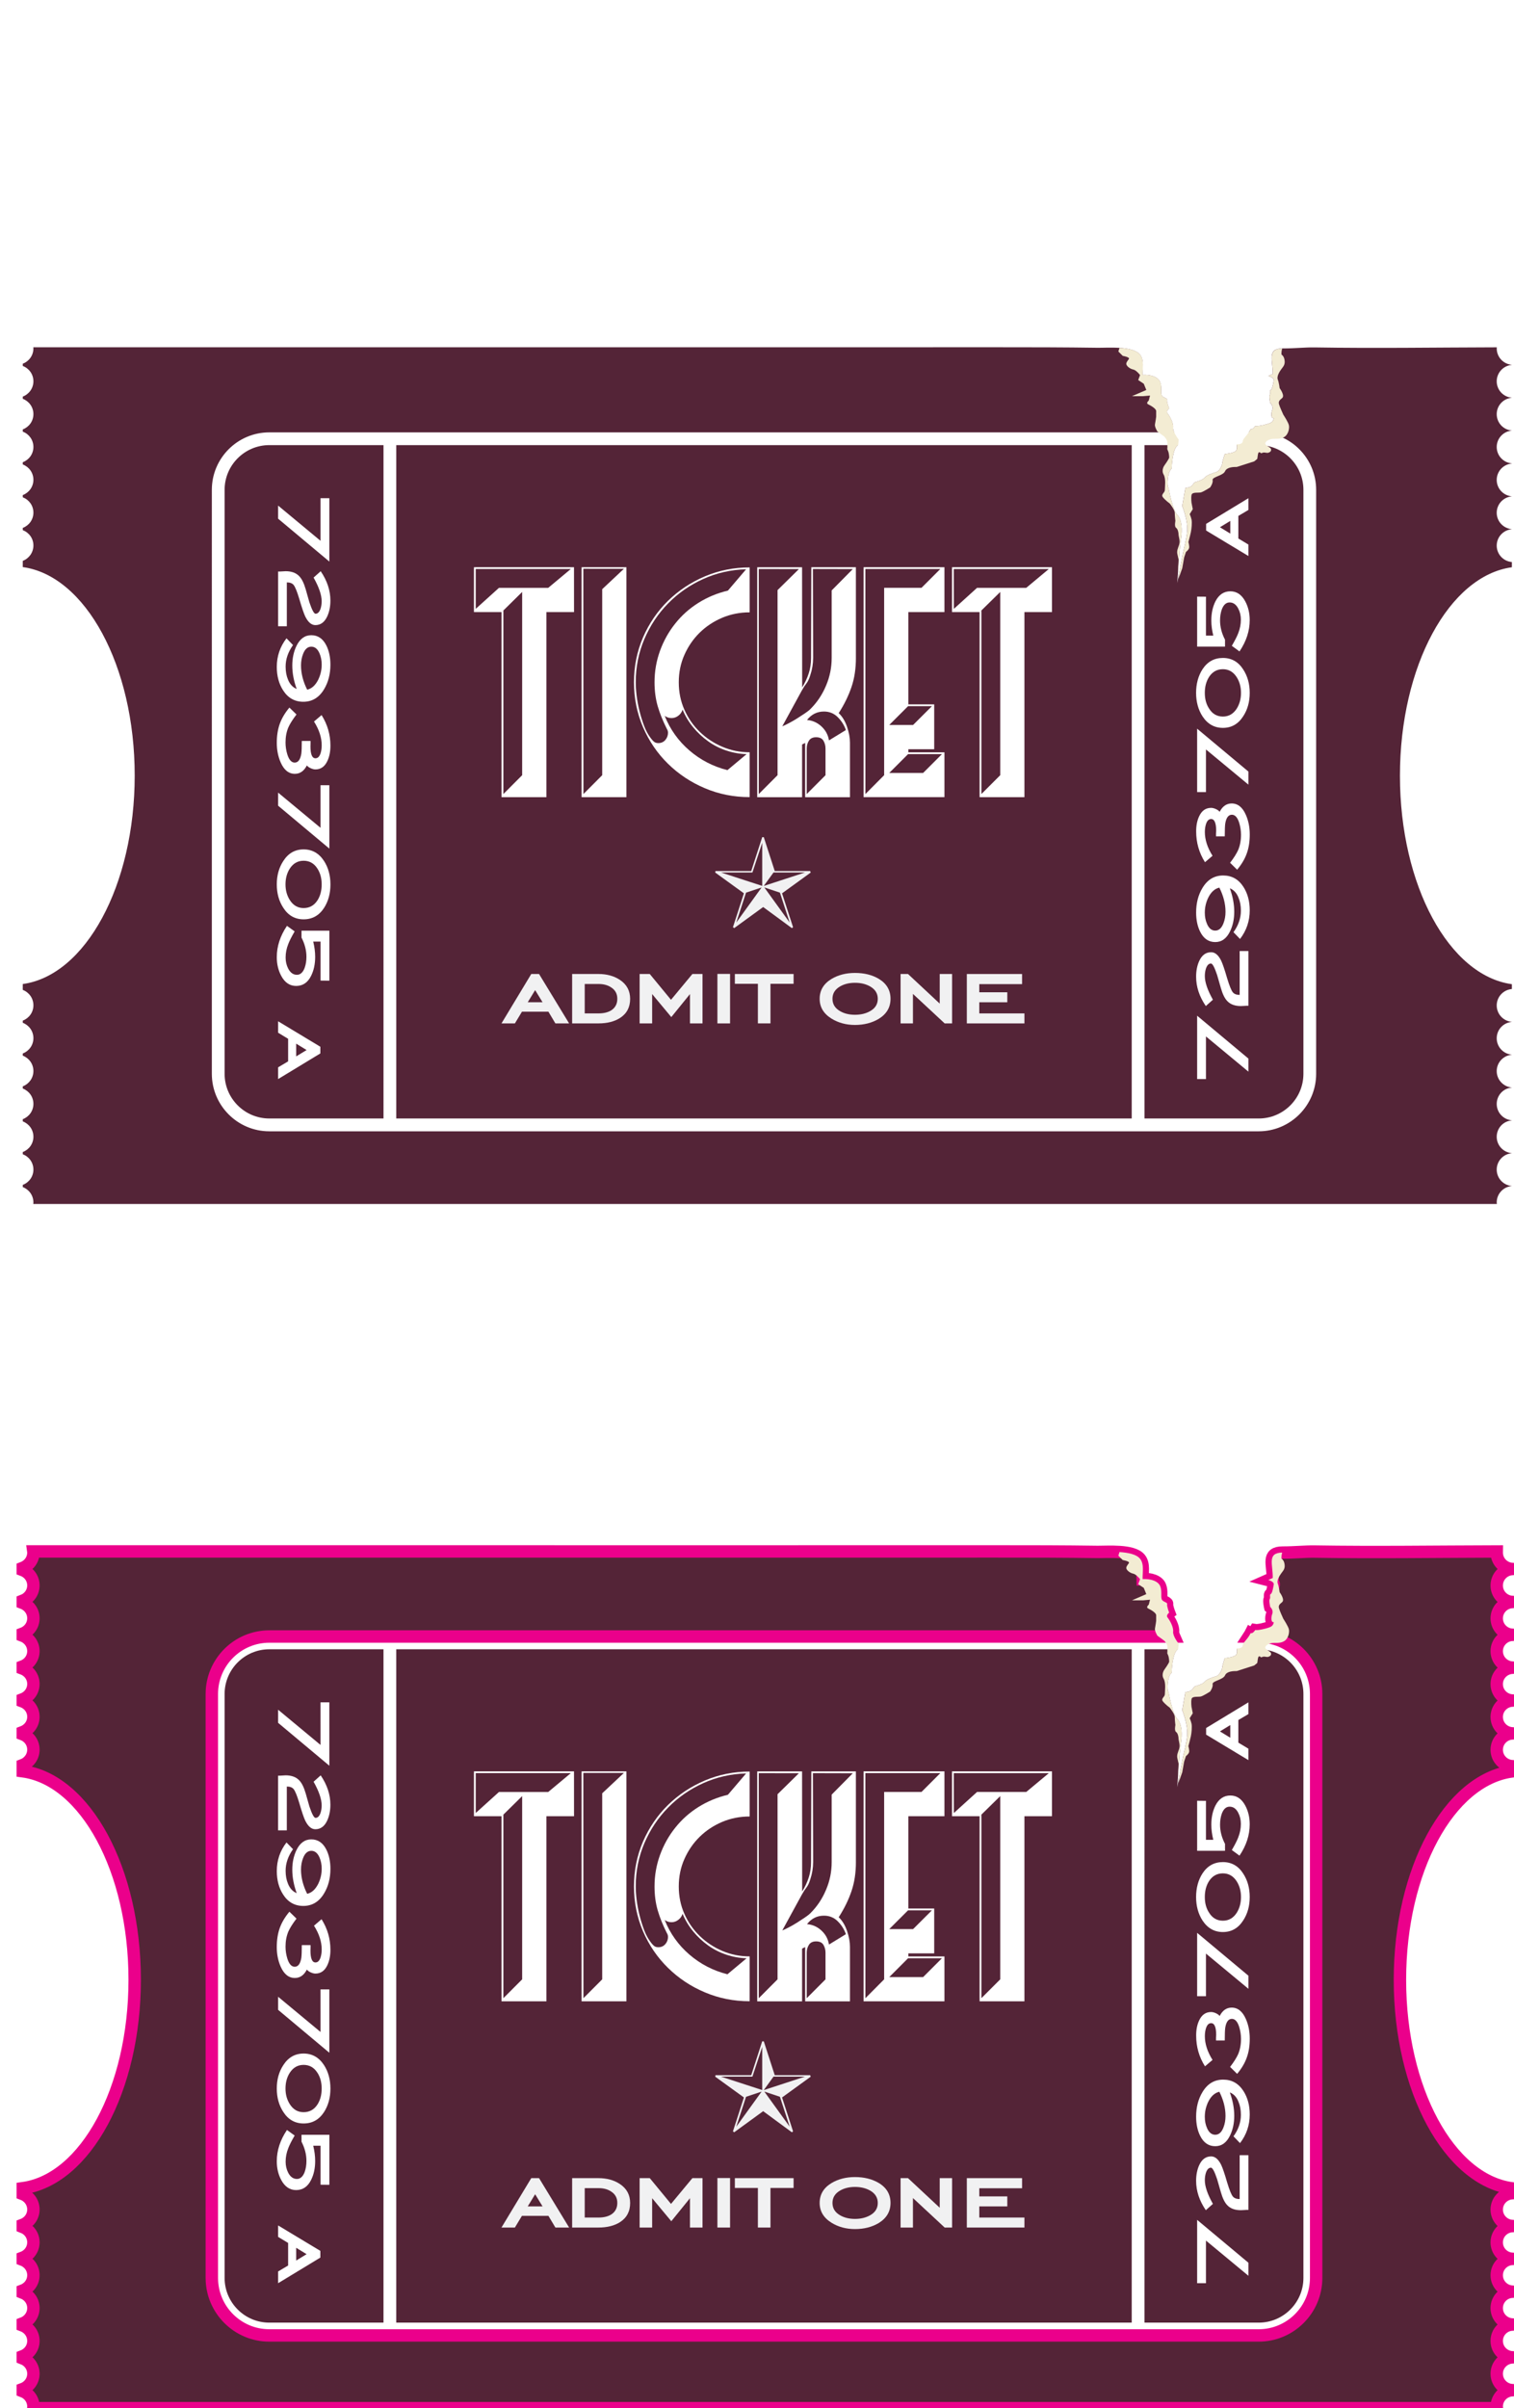 <?xml version="1.0" encoding="utf-8"?>
<!-- Generator: Adobe Illustrator 16.0.0, SVG Export Plug-In . SVG Version: 6.00 Build 0)  -->
<!DOCTYPE svg PUBLIC "-//W3C//DTD SVG 1.1//EN" "http://www.w3.org/Graphics/SVG/1.1/DTD/svg11.dtd">
<svg version="1.1" id="Layer_1" xmlns="http://www.w3.org/2000/svg" xmlns:xlink="http://www.w3.org/1999/xlink" x="0px" y="0px"
	 width="122px" height="194px" viewBox="-0.169 0 122 194" enable-background="new -0.169 0 122 194" xml:space="preserve">
<g>
	<path fill="#542437" stroke="#EB008B" stroke-miterlimit="10" d="M-190.107,32.537v6.699c0,2.111,1.71,3.819,3.819,3.819h6.707
		L-190.107,32.537z"/>
	<path fill="#542437" stroke="#EB008B" stroke-miterlimit="10" d="M-179.608,67.277V45.71h-9.549c-2.11,0-3.817-1.71-3.817-3.821
		v-9.352h-26.676c-2.107,0-3.816,1.708-3.816,3.814v30.926H-179.608z M-211.643,50.166h19.303c0.879,0,1.59,0.711,1.59,1.587
		c0,0.879-0.711,1.592-1.59,1.592h-19.303c-0.879,0-1.593-0.713-1.593-1.592C-213.234,50.877-212.521,50.166-211.643,50.166z
		 M-211.643,57.162h19.303c0.879,0,1.59,0.71,1.59,1.592c0,0.879-0.711,1.59-1.59,1.59h-19.303c-0.879,0-1.593-0.711-1.593-1.59
		C-213.234,57.873-212.521,57.162-211.643,57.162z"/>
	<path fill="#542437" stroke="#EB008B" stroke-miterlimit="10" d="M-163.732,70.238h-15.876v-0.266h-43.859v0.266h-14.872
		c-5.889,0-10.66,4.771-10.66,10.662v16.444c0,5.891,4.771,10.66,10.66,10.66h74.606c5.891,0,10.661-4.771,10.661-10.66V80.9
		C-153.071,75.01-157.843,70.238-163.732,70.238z M-179.093,92.713c0,2.365-3.478,4.287-7.747,4.287h-28.396
		c-4.265,0-7.741-1.922-7.741-4.287V89.57c0-0.479,0.693-0.859,1.547-0.859h6.118c0.856,0,1.55,0.383,1.55,0.859v0.785
		c0,0.85,1.253,1.543,2.79,1.543h19.872c1.541,0,2.79-0.693,2.79-1.543V89.57c0-0.479,0.696-0.859,1.549-0.859h6.119
		c0.856,0,1.551,0.383,1.551,0.859L-179.093,92.713L-179.093,92.713z M-162.533,103.395c-1.967,0-3.558-1.595-3.558-3.558
		c0-1.679,1.165-3.089,2.729-3.458v1.551c0,0.459,0.373,0.826,0.829,0.826c0.452,0,0.819-0.367,0.819-0.826v-1.551
		c1.567,0.369,2.732,1.779,2.732,3.458C-158.98,101.8-160.573,103.395-162.533,103.395z"/>
</g>
<g>
	<path fill="#542437" d="M-190.107-64.462v6.699c0,2.111,1.711,3.819,3.819,3.819h6.707L-190.107-64.462z"/>
	<path fill="#542437" d="M-179.607-29.722v-21.567h-9.55c-2.11,0-3.817-1.71-3.817-3.821v-9.352h-26.676
		c-2.107,0-3.816,1.708-3.816,3.814v30.926H-179.607z M-211.643-46.833h19.303c0.879,0,1.59,0.711,1.59,1.587
		c0,0.879-0.711,1.592-1.59,1.592h-19.303c-0.879,0-1.593-0.713-1.593-1.592C-213.234-46.122-212.521-46.833-211.643-46.833z
		 M-211.643-39.837h19.303c0.879,0,1.59,0.71,1.59,1.592c0,0.879-0.711,1.59-1.59,1.59h-19.303c-0.879,0-1.593-0.711-1.593-1.59
		C-213.234-39.126-212.521-39.837-211.643-39.837z"/>
	<path fill="#542437" d="M-163.732-26.761h-15.875v-0.265h-43.859v0.265h-14.873c-5.889,0-10.66,4.771-10.66,10.662V0.346
		c0,5.889,4.771,10.66,10.66,10.66h74.606c5.891,0,10.66-4.771,10.66-10.66v-16.445C-153.07-21.99-157.843-26.761-163.732-26.761z
		 M-179.093-4.286c0,2.365-3.479,4.287-7.747,4.287h-28.396c-4.265,0-7.741-1.922-7.741-4.287v-3.143
		c0-0.478,0.693-0.859,1.547-0.859h6.118c0.856,0,1.55,0.383,1.55,0.859v0.785c0,0.85,1.253,1.543,2.79,1.543h19.872
		c1.541,0,2.789-0.693,2.789-1.543v-0.785c0-0.478,0.697-0.859,1.549-0.859h6.119c0.856,0,1.552,0.383,1.552,0.859L-179.093-4.286
		L-179.093-4.286z M-162.533,6.395c-1.967,0-3.558-1.595-3.558-3.558c0-1.679,1.165-3.089,2.729-3.458V0.93
		c0,0.458,0.373,0.826,0.828,0.826c0.452,0,0.819-0.368,0.819-0.826v-1.551c1.566,0.369,2.732,1.779,2.732,3.458
		C-158.98,4.8-160.573,6.395-162.533,6.395z"/>
</g>
<g>
	<polygon fill="#542437" points="23.698,84.074 23.698,85.099 24.536,84.588 	"/>
	<path fill="#542437" d="M24.295,73.15c0.476,0,0.848-0.208,1.117-0.621c0.228-0.354,0.34-0.786,0.34-1.284
		c0-0.497-0.114-0.924-0.348-1.281c-0.269-0.418-0.638-0.625-1.109-0.625c-0.464,0-0.834,0.208-1.108,0.625
		c-0.233,0.362-0.35,0.79-0.35,1.281c0,0.483,0.12,0.913,0.358,1.277C23.47,72.943,23.836,73.15,24.295,73.15z"/>
	<path fill="#542437" d="M25.476,54.751c0.186-0.386,0.278-0.792,0.278-1.215c0-0.327-0.058-0.628-0.177-0.907
		c-0.155-0.357-0.375-0.535-0.659-0.535c-0.29,0-0.511,0.19-0.66,0.574c-0.114,0.284-0.171,0.596-0.171,0.938
		c0,0.639,0.165,1.29,0.496,1.953C24.95,55.475,25.247,55.207,25.476,54.751z"/>
	<path fill="#542437" d="M17.93,39.458v47.043c0,1.988,1.616,3.601,3.603,3.601h9.201V35.857h-9.201
		C19.546,35.857,17.93,37.474,17.93,39.458z M25.645,84.86l-3.403,2.066V85.98l0.806-0.48v-1.819l-0.806-0.488v-0.922l3.403,2.052
		V84.86z M22.242,40.729l3.418,2.837l-0.001-3.434h0.711v5.106l0.001,0.001h-0.001v-0.001l-4.129-3.455V40.729z M22.242,46.039
		c0.078,0.005,0.178,0.003,0.302-0.007c0.145-0.011,0.245-0.017,0.302-0.017c0.476,0,0.84,0.134,1.093,0.397
		c0.208,0.21,0.383,0.564,0.527,1.061c0.098,0.346,0.196,0.692,0.294,1.039c0.208,0.619,0.372,0.929,0.498,0.929
		c0.173,0,0.308-0.131,0.401-0.396c0.061-0.186,0.092-0.389,0.092-0.61c0-0.501-0.217-1.137-0.651-1.907l0.574-0.512
		c0.52,0.766,0.781,1.553,0.781,2.364c0,0.477-0.083,0.896-0.25,1.265c-0.216,0.474-0.538,0.712-0.963,0.712
		c-0.315,0-0.587-0.233-0.815-0.697c-0.114-0.239-0.274-0.711-0.481-1.418c-0.178-0.594-0.33-0.968-0.458-1.124
		c-0.114-0.135-0.295-0.202-0.544-0.202v3.533h-0.702V46.039z M22.917,51.42l0.525,0.543c-0.396,0.559-0.595,1.136-0.595,1.734
		c0,0.397,0.064,0.749,0.193,1.053c0.15,0.371,0.382,0.623,0.698,0.751c-0.238-0.656-0.354-1.286-0.354-1.89
		c0-0.584,0.111-1.105,0.331-1.567c0.281-0.583,0.678-0.874,1.201-0.874c0.531,0,0.936,0.275,1.214,0.829
		c0.218,0.438,0.326,0.953,0.326,1.542c0,0.758-0.172,1.421-0.511,1.983c-0.402,0.672-0.959,1.008-1.672,1.008
		c-0.692,0-1.235-0.306-1.626-0.915c-0.339-0.527-0.512-1.158-0.512-1.891C22.135,52.866,22.396,52.096,22.917,51.42z
		 M22.372,58.318c0.158-0.442,0.417-0.886,0.779-1.318l0.572,0.557c-0.31,0.403-0.529,0.751-0.66,1.046
		c-0.148,0.357-0.224,0.761-0.224,1.209c0,0.33,0.05,0.654,0.147,0.969c0.14,0.435,0.336,0.651,0.591,0.651
		c0.278,0,0.456-0.24,0.534-0.719c0.025-0.177,0.039-0.518,0.039-1.023h0.705c0,0.053,0,0.127,0,0.227
		c-0.005,0.096-0.006,0.169-0.006,0.214c0,0.635,0.133,0.954,0.402,0.954c0.186,0,0.323-0.134,0.411-0.402
		c0.061-0.191,0.092-0.406,0.092-0.645c0-0.624-0.208-1.261-0.621-1.914l0.61-0.52c0.477,0.756,0.714,1.577,0.714,2.464
		c0,0.48-0.083,0.896-0.248,1.239c-0.209,0.45-0.532,0.675-0.96,0.675c-0.114,0-0.241-0.032-0.379-0.095
		c-0.14-0.062-0.243-0.135-0.312-0.225c-0.23,0.452-0.554,0.675-0.967,0.675c-0.494,0-0.877-0.307-1.145-0.922
		c-0.208-0.477-0.311-0.999-0.311-1.574C22.135,59.276,22.213,58.765,22.372,58.318z M22.242,64.905v-1.054l3.418,2.835l-0.001-3.43
		h0.711v5.104l0.001,0.001h-0.001v-0.001L22.242,64.905z M22.663,69.354c0.396-0.618,0.941-0.93,1.633-0.93
		c0.693,0,1.239,0.312,1.643,0.93c0.345,0.533,0.519,1.163,0.519,1.89c0,0.738-0.174,1.367-0.519,1.901
		c-0.397,0.607-0.944,0.913-1.643,0.913c-0.691,0-1.238-0.308-1.633-0.924c-0.352-0.536-0.528-1.165-0.528-1.89
		C22.135,70.516,22.311,69.888,22.663,69.354z M22.955,74.583l0.62,0.447c-0.247,0.426-0.418,0.76-0.511,1.01
		c-0.146,0.359-0.217,0.725-0.217,1.097c0,0.324,0.07,0.624,0.209,0.893c0.172,0.328,0.405,0.497,0.701,0.497
		c0.273,0,0.481-0.186,0.621-0.552c0.098-0.27,0.146-0.57,0.146-0.897c0-0.521-0.133-1.038-0.398-1.55v-0.556h2.246v4.027
		l-0.71-0.007v-3.139h-0.591c0.104,0.427,0.157,0.832,0.157,1.226c0,0.584-0.109,1.09-0.326,1.528
		c-0.271,0.549-0.676,0.818-1.208,0.818c-0.512,0-0.911-0.27-1.2-0.81c-0.238-0.444-0.359-0.948-0.359-1.506
		C22.134,76.235,22.408,75.394,22.955,74.583z"/>
	<path fill="#542437" d="M121.661,29.393v-0.004c-0.685-0.056-1.222-0.622-1.222-1.321c0-0.029,0.008-0.058,0.008-0.089
		c-4.895,0.012-9.8,0.088-14.694,0.008c-0.787-0.012-1.557,0.081-2.557,0.081c-1.303,0-0.788,0.94-0.806,2.054l-0.363,0.162
		c0,0,0.48,0.121,0.443,0.363c-0.039,0.242-0.123,0.727-0.244,0.767c-0.118,0.04,0,0.282-0.078,0.402
		c-0.084,0.121,0.038,0.647,0.038,0.647s0.284,0.243,0.161,0.565c-0.121,0.322-0.077,0.726,0.123,0.646c0,0,0,0.282-0.284,0.402
		c-0.284,0.121-0.967,0.284-1.21,0.243c0,0-0.2,0.323-0.36,0.243c0,0-0.063,0.124-0.157,0.267h0.799c2.553,0,4.63,2.077,4.63,4.629
		v47.044c0,2.553-2.077,4.632-4.63,4.632H21.531c-2.554,0-4.63-2.08-4.63-4.632V39.459c0-2.552,2.076-4.629,4.63-4.629h72.917
		c-0.06-0.136-0.103-0.275-0.092-0.391c0.046-0.363-0.275-0.928-0.44-1.13c-0.162-0.203,0.12-0.403,0.12-0.403
		s-0.2-0.525-0.161-0.686c0.041-0.162-0.36-0.162-0.444-0.404c-0.077-0.243,0.045-0.646-0.12-1.049
		c-0.163-0.402-0.765-0.604-1.411-0.565c-0.021-0.537,0.14-1.199-0.204-1.633c-0.569-0.719-2.618-0.545-3.416-0.554
		c-2.71-0.039-5.417-0.043-8.127-0.042c-7.334,0.002-14.668,0.004-22.005,0.003c-8.316-0.001-16.631-0.001-24.945-0.001
		c-7.154,0.001-14.306,0.001-21.461,0c-3.076,0-6.153,0-9.228,0c0.004,0.029,0.009,0.06,0.009,0.09c0,0.569-0.357,1.043-0.857,1.236
		v0.179c0.5,0.19,0.857,0.667,0.857,1.233c0,0.568-0.357,1.043-0.857,1.235v0.178c0.5,0.19,0.857,0.666,0.857,1.233
		c0,0.568-0.357,1.043-0.857,1.233v0.178c0.5,0.191,0.857,0.666,0.857,1.234c0,0.568-0.357,1.042-0.857,1.232v0.179
		c0.5,0.19,0.857,0.666,0.857,1.233s-0.357,1.043-0.857,1.233v0.179c0.5,0.191,0.857,0.666,0.857,1.234
		c0,0.566-0.357,1.042-0.857,1.232v0.18c0.5,0.191,0.857,0.665,0.857,1.234c0,0.567-0.356,1.05-0.857,1.242c0,0.321,0,0.501,0,0.501
		c5.045,0.688,9.019,7.937,9.019,16.793c0,8.858-3.974,16.104-9.019,16.795v0.472c0.501,0.191,0.857,0.672,0.857,1.241
		c0,0.566-0.357,1.044-0.857,1.233v0.176c0.5,0.193,0.857,0.667,0.857,1.237c0,0.566-0.357,1.045-0.857,1.234v0.176
		c0.5,0.193,0.857,0.667,0.857,1.238c0,0.566-0.357,1.044-0.857,1.234v0.176c0.5,0.193,0.857,0.667,0.857,1.238
		c0,0.566-0.357,1.044-0.857,1.232v0.177c0.5,0.193,0.857,0.667,0.857,1.237c0,0.565-0.357,1.043-0.857,1.232v0.178
		c0.5,0.191,0.857,0.666,0.857,1.236c0,0.565-0.357,1.044-0.857,1.231v0.179c0.5,0.192,0.857,0.667,0.857,1.236
		c0,0.044-0.007,0.082-0.01,0.126H120.45c-0.005-0.044-0.012-0.082-0.012-0.126c0-0.7,0.536-1.262,1.221-1.321v-0.003
		c-0.685-0.057-1.221-0.623-1.221-1.321s0.536-1.263,1.221-1.32v-0.004c-0.685-0.059-1.221-0.621-1.221-1.319
		c0-0.701,0.536-1.268,1.221-1.32V90.25c-0.685-0.059-1.221-0.621-1.221-1.32c0-0.7,0.536-1.267,1.221-1.32v-0.004
		c-0.685-0.058-1.221-0.627-1.221-1.32c0-0.7,0.536-1.263,1.221-1.319v-0.005c-0.685-0.058-1.221-0.626-1.221-1.32
		c0-0.705,0.536-1.261,1.221-1.32v-0.004c-0.685-0.058-1.221-0.627-1.221-1.321c0-0.699,0.536-1.266,1.221-1.324v-0.39
		c-5.047-0.692-9.019-7.937-9.019-16.792c0-8.855,3.974-16.105,9.019-16.794v-0.421c-0.685-0.059-1.221-0.625-1.221-1.322
		c0-0.699,0.536-1.263,1.221-1.321v-0.004c-0.685-0.059-1.221-0.624-1.221-1.321c0-0.698,0.536-1.263,1.221-1.322v-0.003
		c-0.685-0.058-1.221-0.623-1.221-1.321c0-0.698,0.536-1.262,1.221-1.321v-0.011c-0.685-0.058-1.221-0.622-1.221-1.321
		c0-0.698,0.536-1.262,1.221-1.321v-0.002c-0.685-0.059-1.221-0.624-1.221-1.322c0-0.698,0.536-1.264,1.221-1.321v-0.003
		c-0.685-0.058-1.221-0.622-1.221-1.321C120.439,30.017,120.977,29.451,121.661,29.393z"/>
	<path fill="#542437" d="M98.374,57.723c0.466,0,0.833-0.208,1.109-0.63c0.229-0.362,0.349-0.786,0.349-1.278
		c0-0.485-0.119-0.912-0.354-1.277c-0.275-0.42-0.643-0.629-1.104-0.629c-0.476,0-0.845,0.207-1.116,0.622
		c-0.227,0.358-0.342,0.784-0.342,1.285c0,0.498,0.115,0.923,0.353,1.278C97.535,57.516,97.904,57.723,98.374,57.723z"/>
	<path fill="#542437" d="M92.056,90.102h9.205c1.983,0,3.601-1.613,3.601-3.601V39.457c0-1.984-1.617-3.601-3.601-3.601h-1.757
		c-0.007-0.047-0.016-0.078-0.016-0.083c-0.002,0-0.002,0-0.003,0c0,0,0.084,0.324-0.038,0.525C99.324,36.5,98.52,36.58,98.52,36.58
		s-0.205,0.646-0.205,0.767c0,0.122-0.203,0.605-0.483,0.686c-0.281,0.081-0.767,0.243-0.928,0.443
		c-0.161,0.202-0.644,0.324-0.765,0.363c-0.129,0.041-0.206,0.322-0.449,0.404c-0.058,0.02-0.181,0.046-0.34,0.074l-0.254,1.452
		c0,0,0.498,1.199,0.397,2.1c-0.057,0.535-0.296,1.5-0.296,1.5l-0.503,2.599l0.102-1.399c0,0,0.04-0.61,0.09-1.219
		c0.034-0.376,0.071-0.752,0.111-0.981c0.099-0.6,0.099-1.501-0.303-1.9c-0.399-0.401-0.696-2.146-0.696-2.146
		c-0.162-0.201-0.082-1.332,0.245-1.572c0,0,0.039-1.654,0.52-1.898l0,0c-0.002,0.002-0.007,0.005-0.009,0.005h-2.698V90.102
		L92.056,90.102z M100.43,86.329l-3.421-2.836v3.434h-0.712v-5.105l-0.001-0.001h0.001v0.001l4.133,3.454V86.329L100.43,86.329z
		 M97.022,42.202l3.407-2.068v0.947l-0.81,0.479v1.821l0.81,0.486v0.923l-3.407-2.053V42.202z M96.297,48.061l0.712,0.007v3.137
		H97.6c-0.106-0.423-0.159-0.831-0.159-1.224c0-0.584,0.111-1.092,0.326-1.527c0.274-0.545,0.677-0.82,1.208-0.82
		c0.511,0,0.912,0.271,1.202,0.813c0.237,0.445,0.357,0.946,0.357,1.504c0,0.873-0.275,1.714-0.823,2.526l-0.618-0.451
		c0.246-0.425,0.418-0.759,0.512-1.006c0.144-0.362,0.217-0.73,0.217-1.102c0-0.325-0.07-0.622-0.21-0.891
		c-0.172-0.332-0.4-0.496-0.699-0.496c-0.275,0-0.481,0.183-0.623,0.55c-0.096,0.269-0.146,0.569-0.146,0.899
		c0,0.521,0.133,1.04,0.4,1.551v0.557h-2.247L96.297,48.061L96.297,48.061z M96.729,53.915c0.398-0.609,0.945-0.913,1.645-0.913
		c0.691,0,1.239,0.306,1.633,0.922c0.352,0.537,0.528,1.167,0.528,1.89c0,0.729-0.177,1.36-0.528,1.89
		c-0.396,0.62-0.941,0.931-1.633,0.931c-0.692,0-1.238-0.311-1.645-0.931c-0.342-0.53-0.515-1.163-0.515-1.89
		C96.215,55.081,96.387,54.447,96.729,53.915z M96.296,58.7L96.296,58.7L96.296,58.7l4.134,3.455v1.054l-3.421-2.835v3.433h-0.712
		L96.296,58.7L96.296,58.7z M96.462,65.752c0.209-0.447,0.529-0.673,0.96-0.673c0.113,0,0.24,0.032,0.38,0.093
		c0.138,0.063,0.245,0.137,0.31,0.226c0.23-0.447,0.552-0.674,0.968-0.674c0.497,0,0.878,0.307,1.146,0.922
		c0.208,0.474,0.312,0.999,0.312,1.573c0,0.567-0.076,1.076-0.238,1.522c-0.155,0.446-0.418,0.888-0.779,1.32l-0.568-0.559
		c0.31-0.4,0.526-0.749,0.658-1.044c0.146-0.358,0.222-0.759,0.222-1.209c0-0.329-0.051-0.652-0.146-0.968
		c-0.138-0.436-0.336-0.649-0.59-0.649c-0.277,0-0.459,0.24-0.535,0.718c-0.024,0.175-0.038,0.516-0.038,1.022h-0.706
		c0-0.055,0-0.128,0-0.225c0.007-0.097,0.014-0.171,0.014-0.215c0-0.634-0.138-0.954-0.406-0.954c-0.188,0-0.324,0.134-0.413,0.403
		c-0.06,0.188-0.093,0.402-0.093,0.642c0,0.624,0.209,1.264,0.619,1.916l-0.608,0.518c-0.476-0.754-0.71-1.578-0.71-2.464
		C96.215,66.512,96.296,66.099,96.462,65.752z M96.726,71.531c0.402-0.67,0.956-1.005,1.669-1.005c0.696,0,1.237,0.304,1.63,0.913
		c0.34,0.527,0.511,1.16,0.511,1.892c0,0.861-0.261,1.631-0.782,2.309l-0.527-0.545c0.4-0.558,0.597-1.135,0.597-1.734
		c0-0.399-0.065-0.747-0.195-1.052c-0.146-0.372-0.379-0.625-0.696-0.752c0.238,0.659,0.355,1.287,0.355,1.89
		c0,0.585-0.11,1.106-0.332,1.566c-0.279,0.586-0.677,0.877-1.199,0.877c-0.531,0-0.938-0.278-1.214-0.831
		c-0.219-0.438-0.326-0.952-0.326-1.542C96.215,72.757,96.385,72.094,96.726,71.531z M96.463,77.418
		c0.217-0.475,0.538-0.71,0.964-0.71c0.314,0,0.588,0.229,0.814,0.695c0.112,0.239,0.275,0.711,0.479,1.418
		c0.181,0.592,0.33,0.971,0.461,1.125c0.114,0.133,0.297,0.2,0.543,0.2v-3.533h0.705v4.409c-0.078-0.007-0.177-0.003-0.304,0.007
		c-0.147,0.011-0.246,0.015-0.303,0.015c-0.476,0-0.839-0.133-1.089-0.395c-0.209-0.21-0.384-0.566-0.525-1.063
		c-0.103-0.343-0.202-0.692-0.298-1.037c-0.208-0.622-0.373-0.932-0.498-0.932c-0.172,0-0.308,0.133-0.401,0.396
		c-0.062,0.189-0.093,0.394-0.093,0.615c0,0.499,0.218,1.135,0.651,1.906l-0.571,0.51c-0.523-0.765-0.782-1.548-0.782-2.364
		C96.215,78.206,96.297,77.784,96.463,77.418z"/>
	<polygon fill="#542437" points="98.969,42.985 98.969,41.963 98.135,42.473 	"/>
	<path fill="#542437" d="M97.754,74.966c0.291,0,0.509-0.192,0.659-0.573c0.115-0.285,0.171-0.597,0.171-0.936
		c0.002-0.643-0.166-1.295-0.496-1.953c-0.367,0.082-0.667,0.35-0.893,0.804c-0.187,0.388-0.279,0.792-0.279,1.217
		c0,0.325,0.057,0.629,0.18,0.906C97.248,74.787,97.47,74.966,97.754,74.966z"/>
	<path fill="#542437" d="M65.592,59.39c-0.268,0-0.463,0.094-0.579,0.28c-0.119,0.186-0.175,0.398-0.175,0.629v3.667l1.513-1.517
		v-2.149c0-0.234-0.055-0.444-0.166-0.629C66.075,59.483,65.878,59.39,65.592,59.39z"/>
	<g>
		<path fill="#542437" d="M31.763,35.857v54.244h59.263V35.857H31.763z M46.086,49.307h-2.224v14.91h-3.617v-14.91h-2.224v-3.615
			h8.063L46.086,49.307L46.086,49.307z M50.308,64.217h-3.612V45.692h3.612V64.217z M60.239,49.328c-0.79,0-1.531,0.148-2.223,0.441
			c-0.692,0.295-1.293,0.696-1.808,1.201c-0.517,0.506-0.923,1.101-1.226,1.783c-0.305,0.683-0.454,1.418-0.454,2.212
			c0,0.791,0.149,1.529,0.454,2.212c0.303,0.683,0.716,1.277,1.239,1.781c0.523,0.506,1.129,0.907,1.819,1.201
			c0.691,0.294,1.42,0.442,2.198,0.442v3.612c-1.277,0.002-2.484-0.239-3.611-0.718c-1.133-0.478-2.121-1.138-2.972-1.972
			c-0.85-0.833-1.52-1.813-2.009-2.945c-0.485-1.127-0.729-2.333-0.729-3.614c0-1.278,0.244-2.484,0.729-3.615
			c0.49-1.129,1.162-2.112,2.009-2.944c0.852-0.834,1.839-1.493,2.972-1.974c1.125-0.479,2.334-0.721,3.611-0.721L60.239,49.328
			L60.239,49.328z M68.801,53c0,0.858-0.115,1.636-0.353,2.334c-0.236,0.701-0.578,1.405-1.033,2.113
			c0.287,0.268,0.509,0.634,0.67,1.099c0.16,0.463,0.237,0.888,0.237,1.276v4.398h-3.61v-4.372l-0.249,0.127v4.246h-3.614V45.695
			h3.614l0.007,9.68c0.23-0.369,0.407-0.75,0.532-1.138c0.127-0.386,0.184-0.8,0.184-1.238l0.022-7.305h3.592V53z M75.936,49.307
			h-2.907v7.435h2.081v3.613h-2.081v0.248h2.907v3.613h-6.518V45.692h6.518V49.307z M84.601,49.307h-2.22v14.91h-3.612v-14.91
			h-2.224v-3.615h8.056V49.307z"/>
		<path fill="#542437" d="M66.227,57.318c-0.555,0-1.011,0.228-1.365,0.683c0.441,0.035,0.827,0.208,1.163,0.517
			c0.338,0.313,0.536,0.688,0.606,1.125l1.362-0.833c-0.131-0.386-0.349-0.732-0.654-1.037
			C67.036,57.471,66.667,57.318,66.227,57.318z"/>
		<path fill="#542437" d="M65.127,54.385c-0.087,0.287-0.187,0.506-0.305,0.658c-0.119,0.152-0.247,0.347-0.379,0.583l-1.574,2.881
			c0.133-0.051,0.306-0.131,0.514-0.242c0.212-0.109,0.43-0.235,0.66-0.378c0.225-0.143,0.439-0.284,0.641-0.417
			c0.201-0.135,0.354-0.253,0.454-0.355c0.539-0.539,0.957-1.165,1.256-1.882c0.306-0.716,0.455-1.463,0.455-2.236v-5.435l1.7-1.718
			l-3.212-0.007l0.019,7.157C65.355,53.467,65.278,53.932,65.127,54.385z"/>
		<polygon fill="#542437" points="71.488,62.266 74.217,62.266 75.734,60.75 73.004,60.75 		"/>
		<polygon fill="#542437" points="48.357,62.447 48.357,47.462 50.107,45.82 46.837,45.818 46.845,63.965 		"/>
		<path fill="#542437" d="M53.951,57.846c-0.206,0-0.39-0.059-0.558-0.176c0.44,1.091,1.103,2.022,1.997,2.789
			c0.893,0.767,1.914,1.293,3.059,1.58l1.543-1.289c-0.56-0.015-1.1-0.113-1.636-0.29c-0.529-0.176-1.018-0.423-1.463-0.744
			c-0.448-0.321-0.85-0.695-1.202-1.124c-0.356-0.431-0.64-0.905-0.858-1.429c-0.053,0.187-0.158,0.348-0.327,0.481
			C54.338,57.777,54.151,57.846,53.951,57.846z"/>
		<polygon fill="#542437" points="60.974,45.838 60.974,63.965 62.487,62.447 62.487,47.537 64.206,45.844 		"/>
		<path fill="#542437" d="M53.664,48.615c-0.811,0.825-1.443,1.781-1.91,2.869c-0.461,1.085-0.694,2.244-0.694,3.475
			c0,0.335,0.025,0.707,0.076,1.112c0.051,0.402,0.127,0.81,0.229,1.213c0.099,0.404,0.222,0.794,0.363,1.174
			c0.142,0.379,0.316,0.704,0.518,0.972c0.083,0.12,0.172,0.22,0.267,0.306c0.092,0.083,0.213,0.125,0.367,0.125
			c0.234,0,0.421-0.084,0.566-0.252c0.142-0.169,0.214-0.362,0.214-0.581c0-0.085-0.017-0.152-0.037-0.204
			c-0.023-0.05-0.058-0.108-0.09-0.176c-0.303-0.607-0.541-1.201-0.709-1.78c-0.166-0.585-0.25-1.22-0.25-1.91
			c0-0.877,0.148-1.72,0.44-2.529c0.294-0.808,0.704-1.542,1.229-2.199c0.52-0.656,1.142-1.213,1.869-1.667
			c0.724-0.455,1.519-0.784,2.375-0.986l1.468-1.719c-1.229,0.036-2.382,0.297-3.459,0.786
			C55.414,47.132,54.472,47.789,53.664,48.615z"/>
		<polygon fill="#542437" points="78.912,63.965 80.431,62.447 80.431,47.687 78.912,49.178 		"/>
		<polygon fill="#542437" points="78.563,47.354 82.527,47.354 84.346,45.838 76.69,45.838 76.695,49.047 		"/>
		<polygon fill="#542437" points="40.394,63.965 41.907,62.447 41.907,47.687 40.394,49.178 		"/>
		<polygon fill="#542437" points="71.488,58.401 73.408,58.401 74.927,56.886 73.004,56.886 		"/>
		<polygon fill="#542437" points="44.006,47.355 45.827,45.837 38.165,45.837 38.165,45.838 38.165,49.047 40.038,47.355 		"/>
		<polygon fill="#542437" points="71.076,62.447 71.076,47.353 74.085,47.353 75.602,45.837 69.564,45.837 69.564,45.838 
			69.567,63.965 		"/>
	</g>
	<path fill="#ECD078" d="M100.006,35.441c-0.022,0.045-0.036,0.089-0.036,0.13c0-0.001,0.002-0.001,0.002-0.002
		C99.972,35.528,99.985,35.485,100.006,35.441z"/>
	<g>
		<path fill="#F1F1F2" d="M45.692,82.443h-1.107L44.023,81.5h-2.133l-0.569,0.943H40.24l2.401-3.981h0.628L45.692,82.443z
			 M43.552,80.739l-0.599-0.979l-0.597,0.979H43.552z"/>
		<path fill="#F1F1F2" d="M50.608,80.466c0,0.673-0.269,1.185-0.809,1.534c-0.46,0.296-1.043,0.442-1.747,0.442h-2.118v-3.981h2.118
			c0.677,0,1.26,0.158,1.739,0.48C50.336,79.305,50.608,79.816,50.608,80.466z M49.575,80.459c0-0.396-0.162-0.7-0.484-0.909
			c-0.275-0.189-0.619-0.283-1.03-0.283h-1.112v2.369h1.112c0.429,0,0.776-0.085,1.044-0.258
			C49.416,81.166,49.575,80.863,49.575,80.459z"/>
		<path fill="#F1F1F2" d="M56.44,82.443H55.43v-2.365l-1.505,1.856l-1.544-1.856v2.365h-1.008v-3.981h0.817l1.711,2.078l1.723-2.078
			h0.817V82.443z"/>
		<path fill="#F1F1F2" d="M58.661,82.443H57.64v-3.988h1.021V82.443z"/>
		<path fill="#F1F1F2" d="M63.778,79.252h-1.861v3.189h-1.014v-3.189h-1.856v-0.791h4.733v0.791H63.778z"/>
		<path fill="#F1F1F2" d="M71.59,80.459c0,0.694-0.318,1.229-0.952,1.618c-0.545,0.324-1.181,0.489-1.912,0.489
			c-0.713,0-1.342-0.172-1.887-0.508c-0.64-0.396-0.959-0.926-0.959-1.599c0-0.677,0.316-1.209,0.949-1.595
			c0.542-0.324,1.169-0.488,1.897-0.488c0.744,0,1.378,0.156,1.912,0.471C71.271,79.226,71.59,79.763,71.59,80.459z M70.563,80.459
			c0-0.429-0.205-0.761-0.623-0.999c-0.345-0.193-0.747-0.289-1.214-0.289c-0.46,0-0.858,0.096-1.195,0.289
			c-0.413,0.238-0.618,0.57-0.618,0.999c0,0.431,0.205,0.763,0.618,0.999c0.335,0.193,0.735,0.289,1.195,0.289
			c0.467,0,0.869-0.096,1.214-0.289C70.357,81.226,70.563,80.896,70.563,80.459z"/>
		<path fill="#F1F1F2" d="M76.552,82.443h-0.598l-2.557-2.377v2.377h-0.996v-3.981h0.597l2.557,2.385v-2.385h0.997V82.443z"/>
		<path fill="#F1F1F2" d="M82.381,82.443h-4.642v-3.981h4.452v0.816h-3.447v0.656h2.257v0.806h-2.257v0.896h3.637V82.443z"/>
	</g>
	<g>
		<path fill="#F1F1F2" d="M62.85,71.963l0.886,2.729l-0.096,0.074l-2.312-1.698l-2.335,1.698l-0.1-0.074l0.884-2.729l-2.313-1.674
			l0.024-0.12h2.878l0.885-2.729h0.127l0.884,2.729h2.85l0.049,0.12L62.85,71.963z M61.25,67.898l-0.788,2.386H57.93l3.321,1.081
			V67.898z M59.947,71.909L59.16,74.32l2.043-2.83L59.947,71.909z M62.162,70.286l-0.786,1.083l3.318-1.083H62.162z M62.678,71.909
			l-1.256-0.419l2.044,2.83L62.678,71.909z"/>
	</g>
	<path fill="#F3ECD3" d="M90.798,28.917c-0.101,0.149-0.248,0.3-0.199,0.45c0.049,0.151,0.298,0.351,0.551,0.4
		c0.248,0.049,0.55,0.448,0.55,0.448l-0.151,0.401l0.45,0.299l0.202,0.5l-1.153,0.499h0.899l0.554-0.049l-0.1,0.4
		c0,0-0.25,0.2-0.056,0.301c0.204,0.1,0.652,0.349,0.652,0.549c0,0.202,0,0.452,0,0.452s-0.052,0.399-0.095,0.599
		c-0.056,0.2,0.195,0.599,0.195,0.599l0.55,0.4c0,0,0.254,0.25,0.254,0.5c0,0.25,0,0.45,0,0.45s-0.05,0,0.047,0.2
		c0.098,0.201,0.098,0.551,0.098,0.551s0,0.05-0.194,0.349c-0.206,0.3-0.206,0.3-0.206,0.3s-0.248,0.352-0.054,0.702
		c0.208,0.351,0.105,1,0.105,1.25s-0.351,0.35-0.149,0.6c0.202,0.25,0.548,0.499,0.548,0.499s0.4,0.5,0.4,0.75
		c0,0.25,0.05,0.649,0.05,0.649s-0.097,0.45,0.053,0.551s0.201,0.4,0.201,0.551c0,0.149,0.146,0.5,0.052,0.8
		c-0.102,0.301-0.201,0.5-0.151,0.75c0.05,0.25,0.1,0.449,0.1,0.449l-0.052,1.05l0.02-0.091l0.032-0.458c0,0,0.04-0.61,0.09-1.219
		c0.035-0.376,0.073-0.752,0.112-0.981c0.098-0.6,0.098-1.501-0.302-1.901c-0.401-0.4-0.699-2.145-0.699-2.145
		c-0.161-0.201-0.082-1.332,0.246-1.573c0,0,0.038-1.654,0.521-1.897l0.043-0.442c0,0-0.486-0.606-0.448-0.97
		c0.046-0.363-0.277-0.928-0.441-1.13c-0.161-0.203,0.12-0.402,0.12-0.402s-0.199-0.526-0.161-0.686
		c0.041-0.162-0.361-0.162-0.443-0.405c-0.078-0.243,0.043-0.647-0.119-1.049c-0.165-0.402-0.765-0.604-1.414-0.565
		c-0.019-0.538,0.141-1.2-0.202-1.633c-0.291-0.367-0.964-0.5-1.663-0.545l-0.09,0.292l0.351,0.351
		C90.297,28.667,90.896,28.767,90.798,28.917z"/>
	<path fill="#F3ECD3" d="M99.486,35.77c0,0,0.084,0.324-0.037,0.525c-0.123,0.202-0.929,0.282-0.929,0.282s-0.204,0.647-0.204,0.767
		c0,0.122-0.202,0.606-0.483,0.686c-0.281,0.081-0.767,0.243-0.928,0.443c-0.161,0.202-0.644,0.324-0.766,0.363
		c-0.128,0.042-0.205,0.322-0.448,0.405c-0.058,0.02-0.181,0.046-0.34,0.074l-0.254,1.452c0,0,0.497,1.199,0.397,2.099
		c-0.058,0.535-0.296,1.5-0.296,1.5l-0.336,1.736L94.8,46.615l0.3-0.85l0.149-0.851l0.148-0.447c0,0,0.199-0.153,0.248-0.301
		c0.053-0.151-0.051-0.5-0.051-0.5s0.15-0.55,0.2-0.8c0.055-0.25,0.103-0.75,0.055-1c-0.055-0.25-0.151-0.449-0.151-0.449l0.249-0.4
		l-0.098-0.5c0,0-0.055-0.399,0-0.649c0.049-0.25,0.552-0.15,0.75-0.201c0.196-0.049,0.746-0.399,0.746-0.399
		s0.252-0.349,0.202-0.601c-0.051-0.249,0.847-0.349,0.997-0.7c0.152-0.351,0.705-0.351,0.951-0.351l1.404-0.449l0.245-0.202
		c0,0,0,0,0.051-0.35c0.052-0.349,0.251-0.099,0.251-0.099s0,0,0.149-0.05c0.15-0.049,0.301,0.05,0.452,0
		c0.148-0.049,0.248-0.15,0.201-0.299c-0.053-0.15-0.401-0.25-0.452-0.401c-0.051-0.149,0.202-0.349,0.501-0.4
		c0.302-0.05,0.649,0.05,1.001-0.149c0.352-0.201,0.446-0.701,0.396-0.951c-0.045-0.249-0.446-0.85-0.446-0.85
		s-0.3-0.649-0.352-0.849c-0.051-0.201,0-0.301,0.251-0.501c0.248-0.198-0.201-0.8-0.201-0.8s-0.052-0.449-0.151-0.699
		c-0.098-0.25,0.151-0.651,0.302-0.849c0.15-0.2,0.299-0.351,0.247-0.7c-0.046-0.35-0.247-0.451-0.247-0.451
		s-0.027-0.217,0.051-0.494c-1.229,0.026-0.739,0.952-0.756,2.046l-0.362,0.162c0,0,0.48,0.121,0.443,0.363
		c-0.04,0.241-0.124,0.726-0.243,0.767c-0.119,0.039,0,0.282-0.08,0.402c-0.084,0.121,0.039,0.647,0.039,0.647
		s0.284,0.242,0.16,0.565c-0.119,0.322-0.076,0.725,0.124,0.646c0,0,0,0.282-0.284,0.402c-0.283,0.121-0.967,0.284-1.21,0.242
		c0,0-0.2,0.324-0.361,0.243c0,0-0.122,0.242-0.284,0.444c-0.16,0.201-0.363,0.404-0.363,0.565
		C99.972,35.73,99.61,35.85,99.486,35.77z"/>
</g>
<g>
	<polygon fill="#542437" points="23.698,181.074 23.698,182.101 24.536,181.589 	"/>
	<path fill="#542437" d="M24.295,170.15c0.476,0,0.848-0.207,1.117-0.62c0.228-0.354,0.34-0.786,0.34-1.284
		c0-0.497-0.114-0.924-0.348-1.279c-0.27-0.418-0.638-0.627-1.109-0.627c-0.464,0-0.834,0.209-1.108,0.627
		c-0.234,0.36-0.35,0.788-0.35,1.279c0,0.484,0.12,0.913,0.358,1.277C23.47,169.945,23.836,170.15,24.295,170.15z"/>
	<path fill="#542437" d="M25.475,151.752c0.186-0.386,0.279-0.791,0.279-1.215c0-0.327-0.058-0.629-0.176-0.905
		c-0.156-0.357-0.375-0.536-0.66-0.536c-0.289,0-0.511,0.191-0.66,0.573c-0.114,0.284-0.172,0.597-0.172,0.938
		c0,0.64,0.165,1.29,0.496,1.952C24.95,152.476,25.246,152.208,25.475,151.752z"/>
	<path fill="#542437" d="M17.93,136.46v47.043c0,1.986,1.616,3.601,3.603,3.601h9.2v-54.244h-9.2
		C19.546,132.859,17.93,134.475,17.93,136.46z M25.645,181.862l-3.403,2.065v-0.946l0.806-0.48v-1.817l-0.806-0.488v-0.922
		l3.403,2.05V181.862z M22.242,137.729l3.418,2.838l-0.002-3.433h0.711v5.106h0.001H26.37l0,0l-4.129-3.455L22.242,137.729
		L22.242,137.729z M22.242,143.042c0.078,0.004,0.177,0.002,0.302-0.009c0.145-0.011,0.245-0.018,0.302-0.018
		c0.476,0,0.84,0.136,1.092,0.398c0.208,0.209,0.384,0.564,0.528,1.061c0.097,0.345,0.196,0.691,0.294,1.038
		c0.208,0.62,0.371,0.93,0.498,0.93c0.172,0,0.308-0.131,0.4-0.396c0.062-0.185,0.093-0.388,0.093-0.609
		c0-0.502-0.217-1.137-0.651-1.908l0.573-0.513c0.519,0.768,0.781,1.554,0.781,2.363c0,0.478-0.084,0.897-0.25,1.266
		c-0.216,0.475-0.538,0.713-0.963,0.713c-0.316,0-0.587-0.234-0.815-0.697c-0.114-0.239-0.274-0.711-0.48-1.419
		c-0.177-0.595-0.33-0.968-0.459-1.125c-0.114-0.133-0.295-0.2-0.544-0.2v3.532H22.24v-4.406H22.242z M22.917,148.422l0.525,0.543
		c-0.396,0.56-0.595,1.137-0.595,1.735c0,0.396,0.064,0.748,0.193,1.052c0.15,0.372,0.382,0.624,0.699,0.753
		c-0.238-0.656-0.355-1.287-0.355-1.891c0-0.584,0.112-1.104,0.332-1.567c0.281-0.582,0.677-0.873,1.201-0.873
		c0.531,0,0.936,0.274,1.214,0.829c0.217,0.438,0.326,0.952,0.326,1.542c0,0.759-0.172,1.42-0.512,1.982
		c-0.401,0.672-0.959,1.008-1.672,1.008c-0.692,0-1.235-0.305-1.625-0.914c-0.339-0.525-0.512-1.158-0.512-1.889
		C22.135,149.867,22.396,149.098,22.917,148.422z M22.372,155.318c0.158-0.441,0.417-0.884,0.779-1.316l0.572,0.556
		c-0.309,0.403-0.528,0.752-0.659,1.047c-0.148,0.357-0.225,0.762-0.225,1.208c0,0.33,0.051,0.655,0.148,0.97
		c0.139,0.435,0.335,0.652,0.591,0.652c0.278,0,0.456-0.241,0.534-0.72c0.024-0.177,0.039-0.519,0.039-1.023h0.705
		c0,0.053,0,0.126,0,0.227c-0.006,0.097-0.007,0.17-0.007,0.214c0,0.635,0.133,0.954,0.401,0.954c0.186,0,0.324-0.134,0.411-0.401
		c0.061-0.191,0.093-0.406,0.093-0.646c0-0.623-0.208-1.261-0.621-1.913l0.609-0.521c0.477,0.756,0.715,1.576,0.715,2.464
		c0,0.481-0.084,0.896-0.248,1.24c-0.209,0.448-0.532,0.674-0.96,0.674c-0.114,0-0.241-0.032-0.38-0.095s-0.243-0.136-0.311-0.226
		c-0.23,0.452-0.554,0.676-0.968,0.676c-0.494,0-0.877-0.308-1.146-0.922c-0.208-0.476-0.311-0.999-0.311-1.574
		C22.135,156.276,22.213,155.768,22.372,155.318z M22.242,161.906v-1.054l3.418,2.837l-0.002-3.431h0.711v5.105h0.001H26.37l0,0
		L22.242,161.906z M22.663,166.355c0.396-0.616,0.941-0.929,1.633-0.929c0.693,0,1.239,0.313,1.643,0.929
		c0.345,0.534,0.518,1.163,0.518,1.891c0,0.737-0.173,1.366-0.518,1.9c-0.397,0.608-0.944,0.913-1.643,0.913
		c-0.691,0-1.239-0.307-1.633-0.924c-0.352-0.535-0.528-1.164-0.528-1.89C22.135,167.517,22.311,166.89,22.663,166.355z
		 M22.955,171.583l0.621,0.449c-0.248,0.425-0.418,0.759-0.512,1.009c-0.145,0.361-0.216,0.726-0.216,1.1
		c0,0.323,0.07,0.621,0.208,0.892c0.172,0.328,0.406,0.496,0.702,0.496c0.273,0,0.48-0.186,0.621-0.552
		c0.097-0.27,0.145-0.57,0.145-0.898c0-0.521-0.132-1.038-0.398-1.55v-0.556h2.246V176l-0.71-0.007v-3.141h-0.591
		c0.103,0.427,0.157,0.832,0.157,1.226c0,0.586-0.108,1.092-0.327,1.527c-0.271,0.55-0.675,0.82-1.207,0.82
		c-0.512,0-0.911-0.271-1.2-0.81c-0.239-0.445-0.359-0.949-0.359-1.506C22.134,173.236,22.408,172.395,22.955,171.583z"/>
	<path fill="#542437" stroke="#EB008B" stroke-miterlimit="10" d="M121.661,126.394v-0.003c-0.685-0.057-1.222-0.623-1.222-1.321
		c0-0.029,0.008-0.058,0.008-0.089c-4.895,0.012-9.8,0.089-14.694,0.008c-0.787-0.011-1.557,0.081-2.557,0.081
		c-1.303,0-0.788,0.94-0.806,2.054l-0.363,0.161c0,0,0.48,0.122,0.443,0.363c-0.039,0.243-0.123,0.728-0.244,0.767
		c-0.118,0.039,0,0.282-0.078,0.403c-0.084,0.12,0.038,0.647,0.038,0.647s0.284,0.241,0.161,0.564
		c-0.121,0.321-0.077,0.726,0.123,0.646c0,0,0,0.282-0.284,0.4c-0.284,0.121-0.967,0.286-1.21,0.245c0,0-0.2,0.323-0.36,0.242
		c0,0-0.063,0.124-0.157,0.267h0.799c2.553,0,4.63,2.076,4.63,4.63v47.045c0,2.553-2.077,4.631-4.63,4.631H21.531
		c-2.554,0-4.63-2.078-4.63-4.631V136.46c0-2.552,2.076-4.628,4.63-4.628h72.917c-0.06-0.138-0.103-0.275-0.092-0.392
		c0.046-0.362-0.275-0.929-0.44-1.129c-0.162-0.204,0.12-0.402,0.12-0.402s-0.2-0.527-0.161-0.686
		c0.041-0.163-0.36-0.163-0.444-0.406c-0.077-0.243,0.045-0.646-0.12-1.049c-0.163-0.4-0.765-0.602-1.411-0.563
		c-0.021-0.539,0.14-1.201-0.204-1.633c-0.569-0.721-2.618-0.546-3.416-0.554c-2.71-0.04-5.417-0.043-8.127-0.042
		c-7.334,0.001-14.668,0.004-22.005,0.002c-8.316-0.001-16.631-0.001-24.946-0.001c-7.154,0.001-14.306,0.001-21.46,0
		c-3.077,0-6.154,0-9.229,0c0.004,0.03,0.01,0.061,0.01,0.091c0,0.568-0.357,1.043-0.857,1.236v0.179
		c0.5,0.189,0.857,0.667,0.857,1.232c0,0.568-0.357,1.044-0.857,1.235v0.178c0.5,0.191,0.857,0.669,0.857,1.233
		c0,0.568-0.357,1.045-0.857,1.234v0.177c0.5,0.193,0.857,0.669,0.857,1.236c0,0.568-0.357,1.042-0.857,1.231v0.181
		c0.5,0.189,0.857,0.664,0.857,1.232c0,0.566-0.357,1.044-0.857,1.233v0.179c0.5,0.19,0.857,0.666,0.857,1.234
		c0,0.566-0.357,1.042-0.857,1.232v0.179c0.5,0.191,0.857,0.667,0.857,1.235c0,0.566-0.356,1.049-0.857,1.241
		c0,0.322,0,0.501,0,0.501c5.045,0.688,9.018,7.937,9.018,16.793c0,8.859-3.974,16.104-9.018,16.796v0.472
		c0.501,0.191,0.857,0.674,0.857,1.241c0,0.566-0.357,1.044-0.857,1.233v0.177c0.5,0.193,0.857,0.666,0.857,1.236
		c0,0.566-0.357,1.045-0.857,1.234v0.176c0.5,0.192,0.857,0.668,0.857,1.238c0,0.566-0.357,1.043-0.857,1.232v0.177
		c0.5,0.193,0.857,0.667,0.857,1.236c0,0.566-0.357,1.046-0.857,1.235v0.175c0.5,0.192,0.857,0.668,0.857,1.238
		c0,0.566-0.357,1.043-0.857,1.232v0.177c0.5,0.193,0.857,0.667,0.857,1.236c0,0.566-0.357,1.044-0.857,1.231v0.179
		c0.5,0.193,0.857,0.666,0.857,1.236c0,0.045-0.008,0.082-0.011,0.127h117.938c-0.005-0.045-0.012-0.082-0.012-0.127
		c0-0.7,0.537-1.262,1.221-1.32v-0.004c-0.684-0.057-1.221-0.623-1.221-1.322c0-0.696,0.537-1.261,1.221-1.318v-0.004
		c-0.684-0.059-1.221-0.623-1.221-1.32c0-0.702,0.537-1.267,1.221-1.32v-0.005c-0.684-0.06-1.221-0.622-1.221-1.32
		c0-0.699,0.537-1.267,1.221-1.32v-0.004c-0.684-0.059-1.221-0.627-1.221-1.32c0-0.7,0.537-1.264,1.221-1.318v-0.008
		c-0.684-0.057-1.221-0.625-1.221-1.318c0-0.706,0.537-1.262,1.221-1.32v-0.004c-0.684-0.059-1.221-0.627-1.221-1.322
		c0-0.698,0.537-1.265,1.221-1.323v-0.39c-5.046-0.691-9.02-7.937-9.02-16.792c0-8.857,3.974-16.105,9.02-16.796v-0.42
		c-0.684-0.057-1.221-0.625-1.221-1.32c0-0.7,0.537-1.265,1.221-1.32v-0.003c-0.684-0.06-1.221-0.626-1.221-1.322
		c0-0.699,0.537-1.264,1.221-1.32v-0.006c-0.684-0.058-1.221-0.622-1.221-1.32s0.537-1.262,1.221-1.32v-0.011
		c-0.684-0.06-1.221-0.624-1.221-1.322c0-0.697,0.537-1.262,1.221-1.318v-0.004c-0.684-0.058-1.221-0.624-1.221-1.32
		c0-0.698,0.537-1.265,1.221-1.32v-0.004c-0.684-0.057-1.221-0.623-1.221-1.322C120.439,127.019,120.977,126.452,121.661,126.394z"
		/>
	<path fill="#542437" d="M98.374,154.724c0.466,0,0.833-0.207,1.109-0.629c0.229-0.361,0.349-0.786,0.349-1.277
		c0-0.486-0.119-0.913-0.354-1.277c-0.275-0.42-0.643-0.629-1.104-0.629c-0.476,0-0.845,0.205-1.116,0.62
		c-0.227,0.356-0.342,0.784-0.342,1.286c0,0.497,0.115,0.922,0.353,1.277C97.535,154.517,97.904,154.724,98.374,154.724z"/>
	<path fill="#542437" d="M92.056,187.104h9.205c1.983,0,3.601-1.614,3.601-3.601v-47.045c0-1.983-1.617-3.601-3.601-3.601h-1.757
		c-0.007-0.046-0.016-0.078-0.016-0.084c-0.002,0-0.002,0-0.003,0c0,0,0.084,0.323-0.038,0.523
		c-0.123,0.204-0.928,0.284-0.928,0.284s-0.205,0.646-0.205,0.767c0,0.121-0.203,0.605-0.483,0.687
		c-0.281,0.08-0.767,0.241-0.928,0.442c-0.161,0.202-0.644,0.323-0.765,0.361c-0.129,0.041-0.206,0.323-0.449,0.403
		c-0.058,0.021-0.181,0.047-0.34,0.075l-0.254,1.451c0,0,0.498,1.2,0.397,2.1c-0.057,0.536-0.296,1.501-0.296,1.501l-0.503,2.6
		l0.102-1.399c0,0,0.04-0.609,0.09-1.219c0.034-0.375,0.071-0.752,0.111-0.98c0.099-0.601,0.099-1.501-0.303-1.901
		c-0.399-0.4-0.696-2.144-0.696-2.144c-0.162-0.202-0.082-1.333,0.245-1.573c0,0,0.039-1.656,0.52-1.897v-0.001
		c-0.002,0.003-0.007,0.005-0.009,0.007h-2.698V187.104L92.056,187.104z M100.43,183.329l-3.421-2.835v3.434h-0.712v-5.104
		l-0.001-0.002h0.001v0.002l4.133,3.454V183.329L100.43,183.329z M97.022,139.202l3.407-2.067v0.947l-0.81,0.477v1.821l0.81,0.487
		v0.922l-3.407-2.053V139.202z M96.297,145.063l0.712,0.008v3.139H97.6c-0.106-0.423-0.159-0.831-0.159-1.224
		c0-0.586,0.111-1.092,0.326-1.527c0.274-0.545,0.677-0.82,1.208-0.82c0.511,0,0.912,0.271,1.202,0.813
		c0.237,0.445,0.357,0.947,0.357,1.507c0,0.872-0.275,1.713-0.823,2.526l-0.618-0.452c0.246-0.424,0.418-0.758,0.512-1.006
		c0.144-0.363,0.217-0.729,0.217-1.101c0-0.325-0.07-0.622-0.21-0.892c-0.172-0.333-0.4-0.495-0.699-0.495
		c-0.275,0-0.481,0.181-0.623,0.549c-0.096,0.27-0.146,0.569-0.146,0.9c0,0.52,0.133,1.038,0.4,1.549v0.556h-2.247L96.297,145.063
		L96.297,145.063z M96.729,150.916c0.398-0.609,0.945-0.913,1.645-0.913c0.691,0,1.239,0.306,1.633,0.922
		c0.352,0.538,0.528,1.167,0.528,1.891c0,0.729-0.177,1.359-0.528,1.891c-0.396,0.62-0.941,0.931-1.633,0.931
		c-0.692,0-1.238-0.311-1.645-0.931c-0.342-0.531-0.515-1.161-0.515-1.891C96.215,152.081,96.387,151.448,96.729,150.916z
		 M96.296,155.701L96.296,155.701l0.001,0.002l4.133,3.453v1.055l-3.421-2.836v3.433h-0.712v-5.104L96.296,155.701z M96.462,162.753
		c0.209-0.444,0.529-0.671,0.96-0.671c0.113,0,0.24,0.03,0.38,0.093c0.138,0.063,0.245,0.138,0.31,0.227
		c0.23-0.448,0.552-0.676,0.968-0.676c0.497,0,0.878,0.308,1.146,0.922c0.208,0.474,0.312,0.999,0.312,1.573
		c0,0.567-0.076,1.075-0.238,1.521c-0.155,0.447-0.418,0.889-0.779,1.321l-0.568-0.56c0.31-0.4,0.526-0.749,0.658-1.044
		c0.146-0.357,0.222-0.759,0.222-1.209c0-0.329-0.051-0.652-0.146-0.969c-0.138-0.435-0.336-0.648-0.59-0.648
		c-0.277,0-0.459,0.239-0.535,0.718c-0.024,0.178-0.038,0.515-0.038,1.024h-0.706c0-0.058,0-0.131,0-0.226
		c0.007-0.098,0.014-0.173,0.014-0.216c0-0.635-0.138-0.954-0.406-0.954c-0.188,0-0.324,0.134-0.413,0.403
		c-0.06,0.189-0.093,0.4-0.093,0.642c0,0.624,0.209,1.266,0.619,1.916l-0.608,0.516c-0.476-0.752-0.71-1.577-0.71-2.462
		C96.215,163.513,96.296,163.1,96.462,162.753z M96.726,168.533c0.402-0.672,0.956-1.006,1.669-1.006
		c0.696,0,1.237,0.304,1.63,0.913c0.34,0.527,0.511,1.16,0.511,1.893c0,0.861-0.261,1.631-0.782,2.309l-0.527-0.547
		c0.4-0.556,0.597-1.133,0.597-1.733c0-0.4-0.065-0.747-0.195-1.053c-0.146-0.371-0.379-0.623-0.696-0.752
		c0.238,0.659,0.355,1.286,0.355,1.891c0,0.584-0.11,1.105-0.332,1.565c-0.279,0.586-0.677,0.877-1.199,0.877
		c-0.531,0-0.938-0.277-1.214-0.831c-0.219-0.438-0.326-0.952-0.326-1.542C96.215,169.759,96.385,169.097,96.726,168.533z
		 M96.463,174.419c0.217-0.474,0.538-0.707,0.964-0.707c0.314,0,0.588,0.229,0.814,0.694c0.112,0.238,0.275,0.711,0.479,1.417
		c0.181,0.594,0.33,0.971,0.461,1.126c0.114,0.132,0.297,0.2,0.543,0.2v-3.534h0.705v4.409c-0.078-0.007-0.177-0.003-0.304,0.008
		c-0.147,0.011-0.246,0.014-0.303,0.014c-0.476,0-0.839-0.132-1.089-0.395c-0.209-0.211-0.384-0.566-0.525-1.063
		c-0.103-0.343-0.202-0.691-0.298-1.036c-0.208-0.622-0.373-0.931-0.498-0.931c-0.172,0-0.308,0.132-0.401,0.395
		c-0.062,0.189-0.093,0.394-0.093,0.615c0,0.498,0.218,1.136,0.651,1.906l-0.571,0.509c-0.523-0.765-0.782-1.549-0.782-2.363
		C96.215,175.207,96.297,174.785,96.463,174.419z"/>
	<polygon fill="#542437" points="98.969,139.986 98.969,138.965 98.135,139.476 	"/>
	<path fill="#542437" d="M97.754,171.968c0.291,0,0.509-0.191,0.659-0.573c0.115-0.284,0.171-0.598,0.171-0.937
		c0.002-0.644-0.166-1.296-0.496-1.953c-0.367,0.082-0.667,0.351-0.893,0.804c-0.187,0.388-0.279,0.794-0.279,1.217
		c0,0.325,0.057,0.631,0.18,0.906C97.248,171.787,97.47,171.968,97.754,171.968z"/>
	<path fill="#542437" d="M65.592,156.391c-0.268,0-0.463,0.095-0.579,0.28c-0.119,0.187-0.175,0.397-0.175,0.629v3.667l1.513-1.516
		V157.3c0-0.233-0.055-0.441-0.166-0.629C66.075,156.485,65.878,156.391,65.592,156.391z"/>
	<g>
		<path fill="#542437" d="M31.762,132.859v54.244h59.264v-54.244H31.762z M46.086,146.309h-2.224v14.91h-3.617v-14.91h-2.224v-3.615
			h8.063L46.086,146.309L46.086,146.309z M50.308,161.219h-3.612v-18.525h3.612V161.219z M60.239,146.329
			c-0.79,0-1.531,0.148-2.223,0.441c-0.692,0.295-1.293,0.695-1.808,1.201c-0.517,0.506-0.923,1.101-1.226,1.783
			c-0.305,0.683-0.454,1.419-0.454,2.212c0,0.791,0.149,1.529,0.454,2.212c0.303,0.683,0.716,1.277,1.239,1.781
			c0.523,0.506,1.129,0.908,1.819,1.203c0.691,0.291,1.42,0.439,2.198,0.439v3.612c-1.277,0.002-2.484-0.239-3.611-0.718
			c-1.133-0.476-2.121-1.139-2.972-1.973c-0.85-0.833-1.52-1.813-2.009-2.945c-0.485-1.127-0.729-2.331-0.729-3.614
			c0-1.275,0.244-2.483,0.729-3.612c0.49-1.13,1.162-2.112,2.009-2.945c0.852-0.834,1.839-1.491,2.972-1.974
			c1.125-0.478,2.334-0.721,3.611-0.721L60.239,146.329L60.239,146.329z M68.801,150.001c0,0.858-0.115,1.635-0.353,2.334
			c-0.236,0.7-0.578,1.404-1.033,2.111c0.287,0.269,0.509,0.635,0.67,1.1c0.16,0.463,0.237,0.888,0.237,1.277v4.398h-3.61v-4.372
			l-0.249,0.127v4.245h-3.614v-18.524h3.614l0.007,9.679c0.23-0.37,0.407-0.75,0.532-1.139c0.127-0.386,0.184-0.8,0.184-1.236
			l0.022-7.304h3.592V150.001z M75.936,146.309h-2.907v7.435h2.081v3.612h-2.081v0.248h2.907v3.615h-6.518v-18.525h6.518V146.309z
			 M84.601,146.309h-2.22v14.91h-3.612v-14.91h-2.224v-3.615h8.056V146.309z"/>
		<path fill="#542437" d="M66.227,154.32c-0.555,0-1.011,0.227-1.365,0.683c0.441,0.033,0.827,0.207,1.163,0.516
			c0.338,0.313,0.536,0.688,0.606,1.126l1.362-0.834c-0.131-0.387-0.349-0.733-0.654-1.037
			C67.036,154.472,66.667,154.32,66.227,154.32z"/>
		<path fill="#542437" d="M65.127,151.386c-0.087,0.288-0.187,0.506-0.305,0.658c-0.119,0.151-0.247,0.347-0.379,0.584l-1.574,2.88
			c0.133-0.05,0.306-0.13,0.514-0.241c0.212-0.108,0.43-0.233,0.66-0.377c0.225-0.145,0.439-0.284,0.641-0.418
			c0.201-0.136,0.354-0.254,0.454-0.355c0.539-0.538,0.957-1.165,1.256-1.882c0.306-0.714,0.455-1.461,0.455-2.234v-5.434l1.7-1.719
			l-3.212-0.008l0.019,7.156C65.355,150.47,65.278,150.933,65.127,151.386z"/>
		<polygon fill="#542437" points="71.488,159.268 74.217,159.268 75.734,157.75 73.004,157.75 		"/>
		<polygon fill="#542437" points="48.357,159.449 48.357,144.463 50.107,142.82 46.837,142.82 46.845,160.967 		"/>
		<path fill="#542437" d="M53.951,154.847c-0.206,0-0.39-0.059-0.558-0.177c0.44,1.092,1.103,2.022,1.997,2.789
			c0.893,0.767,1.914,1.294,3.059,1.581l1.543-1.288c-0.56-0.016-1.1-0.112-1.636-0.291c-0.529-0.177-1.018-0.424-1.463-0.743
			c-0.448-0.323-0.85-0.695-1.202-1.126c-0.356-0.431-0.64-0.902-0.858-1.428c-0.053,0.187-0.158,0.347-0.327,0.481
			C54.338,154.779,54.151,154.847,53.951,154.847z"/>
		<polygon fill="#542437" points="60.974,142.84 60.974,160.967 62.487,159.449 62.487,144.537 64.206,142.846 		"/>
		<path fill="#542437" d="M53.664,145.616c-0.811,0.824-1.443,1.78-1.91,2.868c-0.461,1.086-0.694,2.244-0.694,3.476
			c0,0.336,0.025,0.707,0.076,1.111c0.051,0.403,0.127,0.81,0.229,1.213c0.099,0.403,0.222,0.795,0.363,1.174
			c0.142,0.381,0.316,0.704,0.518,0.972c0.083,0.12,0.172,0.22,0.267,0.306c0.092,0.086,0.213,0.127,0.367,0.127
			c0.234,0,0.421-0.086,0.566-0.252c0.142-0.168,0.214-0.36,0.214-0.58c0-0.084-0.017-0.152-0.037-0.206
			c-0.023-0.05-0.058-0.105-0.09-0.173c-0.303-0.607-0.541-1.203-0.709-1.781c-0.168-0.583-0.25-1.219-0.25-1.909
			c0-0.877,0.148-1.719,0.44-2.527c0.294-0.808,0.704-1.544,1.229-2.2c0.52-0.655,1.142-1.213,1.869-1.669
			c0.724-0.453,1.518-0.782,2.375-0.986l1.467-1.719c-1.229,0.036-2.382,0.299-3.459,0.786
			C55.414,144.134,54.472,144.791,53.664,145.616z"/>
		<polygon fill="#542437" points="78.912,160.967 80.431,159.449 80.431,144.688 78.912,146.18 		"/>
		<polygon fill="#542437" points="78.563,144.355 82.527,144.355 84.346,142.84 76.69,142.84 76.695,146.049 		"/>
		<polygon fill="#542437" points="40.394,160.967 41.907,159.449 41.907,144.688 40.394,146.18 		"/>
		<polygon fill="#542437" points="71.488,155.402 73.408,155.402 74.927,153.888 73.004,153.888 		"/>
		<polygon fill="#542437" points="44.006,144.357 45.827,142.838 38.165,142.838 38.165,142.84 38.165,146.049 40.038,144.357 		"/>
		<polygon fill="#542437" points="71.076,159.449 71.076,144.355 74.085,144.355 75.602,142.838 69.564,142.838 69.564,142.84 
			69.567,160.967 		"/>
	</g>
	<path fill="#ECD078" d="M100.006,132.443c-0.022,0.044-0.036,0.089-0.036,0.128l0.002-0.001
		C99.972,132.528,99.985,132.487,100.006,132.443z"/>
	<g>
		<path fill="#F1F1F2" d="M45.692,179.443h-1.107l-0.562-0.943h-2.133l-0.569,0.943H40.24l2.401-3.98h0.628L45.692,179.443z
			 M43.552,177.74l-0.599-0.979l-0.597,0.979H43.552z"/>
		<path fill="#F1F1F2" d="M50.608,177.467c0,0.674-0.269,1.185-0.809,1.537c-0.46,0.293-1.043,0.439-1.747,0.439h-2.118v-3.98h2.118
			c0.677,0,1.26,0.158,1.739,0.48C50.336,176.306,50.608,176.816,50.608,177.467z M49.575,177.46c0-0.396-0.162-0.698-0.484-0.909
			c-0.275-0.189-0.619-0.282-1.03-0.282h-1.112v2.369h1.112c0.429,0,0.776-0.086,1.044-0.259
			C49.416,178.168,49.575,177.864,49.575,177.46z"/>
		<path fill="#F1F1F2" d="M56.44,179.443H55.43v-2.364l-1.505,1.856l-1.544-1.856v2.364h-1.008v-3.98h0.817l1.711,2.077l1.723-2.077
			h0.817V179.443z"/>
		<path fill="#F1F1F2" d="M58.661,179.443H57.64v-3.988h1.021V179.443z"/>
		<path fill="#F1F1F2" d="M63.778,176.254h-1.861v3.189h-1.014v-3.189h-1.856v-0.791h4.733v0.791H63.778z"/>
		<path fill="#F1F1F2" d="M71.59,177.46c0,0.693-0.318,1.229-0.952,1.621c-0.545,0.323-1.181,0.485-1.912,0.485
			c-0.713,0-1.342-0.171-1.887-0.507c-0.64-0.397-0.959-0.926-0.959-1.6c0-0.677,0.316-1.21,0.949-1.596
			c0.542-0.323,1.169-0.487,1.897-0.487c0.744,0,1.378,0.159,1.912,0.474C71.271,176.228,71.59,176.765,71.59,177.46z
			 M70.563,177.46c0-0.429-0.205-0.761-0.623-0.999c-0.345-0.192-0.747-0.289-1.214-0.289c-0.46,0-0.858,0.097-1.195,0.289
			c-0.413,0.238-0.618,0.57-0.618,0.999c0,0.431,0.205,0.763,0.618,0.999c0.335,0.192,0.735,0.289,1.195,0.289
			c0.467,0,0.869-0.097,1.214-0.289C70.357,178.227,70.563,177.897,70.563,177.46z"/>
		<path fill="#F1F1F2" d="M76.552,179.443h-0.598l-2.557-2.376v2.376h-0.996v-3.98h0.597l2.557,2.385v-2.385h0.997V179.443z"/>
		<path fill="#F1F1F2" d="M82.381,179.443h-4.642v-3.98h4.452v0.816h-3.447v0.655h2.257v0.806h-2.257v0.897h3.637V179.443z"/>
	</g>
	<g>
		<path fill="#F1F1F2" d="M62.85,168.964l0.886,2.73l-0.096,0.075l-2.312-1.699l-2.335,1.699l-0.1-0.075l0.884-2.73l-2.313-1.674
			l0.024-0.12h2.878l0.885-2.727h0.127l0.884,2.727h2.85l0.049,0.12L62.85,168.964z M61.25,164.901l-0.788,2.385H57.93l3.321,1.081
			V164.901z M59.947,168.91l-0.787,2.411l2.043-2.829L59.947,168.91z M62.162,167.286l-0.786,1.085l3.318-1.085H62.162z
			 M62.678,168.91l-1.256-0.418l2.044,2.829L62.678,168.91z"/>
	</g>
	<path fill="#F3ECD3" d="M90.798,125.918c-0.101,0.149-0.248,0.3-0.199,0.45s0.298,0.35,0.551,0.401
		c0.248,0.049,0.55,0.447,0.55,0.447l-0.151,0.4l0.45,0.3l0.202,0.5l-1.153,0.501h0.899l0.554-0.05l-0.1,0.399
		c0,0-0.25,0.2-0.056,0.303c0.204,0.098,0.652,0.348,0.652,0.55c0,0.2,0,0.45,0,0.45s-0.052,0.4-0.095,0.599
		c-0.056,0.2,0.195,0.599,0.195,0.599l0.55,0.402c0,0,0.254,0.248,0.254,0.498c0,0.252,0,0.45,0,0.45s-0.05,0,0.047,0.2
		c0.098,0.2,0.098,0.551,0.098,0.551s0,0.052-0.194,0.35c-0.206,0.301-0.206,0.301-0.206,0.301s-0.248,0.35-0.054,0.7
		c0.208,0.352,0.105,1,0.105,1.251c0,0.25-0.351,0.35-0.149,0.599c0.202,0.25,0.548,0.5,0.548,0.5s0.4,0.5,0.4,0.75
		s0.05,0.648,0.05,0.648s-0.097,0.45,0.053,0.553c0.149,0.1,0.201,0.4,0.201,0.55c0,0.15,0.146,0.501,0.052,0.801
		c-0.102,0.3-0.201,0.5-0.151,0.749c0.05,0.25,0.1,0.45,0.1,0.45l-0.052,1.049l0.02-0.09l0.032-0.459c0,0,0.04-0.609,0.09-1.219
		c0.035-0.375,0.073-0.752,0.112-0.98c0.098-0.601,0.098-1.501-0.302-1.901c-0.401-0.4-0.699-2.145-0.699-2.145
		c-0.161-0.201-0.082-1.333,0.246-1.572c0,0,0.038-1.656,0.521-1.897l0.043-0.442c0,0-0.486-0.606-0.448-0.971
		c0.046-0.362-0.277-0.929-0.441-1.129c-0.161-0.204,0.12-0.402,0.12-0.402s-0.199-0.527-0.161-0.687
		c0.041-0.162-0.361-0.162-0.443-0.405c-0.078-0.243,0.043-0.645-0.119-1.049c-0.165-0.4-0.765-0.602-1.414-0.563
		c-0.019-0.538,0.141-1.201-0.202-1.633c-0.291-0.367-0.964-0.501-1.663-0.546l-0.09,0.291l0.351,0.35
		C90.297,125.669,90.896,125.768,90.798,125.918z"/>
	<path fill="#F3ECD3" d="M99.486,132.771c0,0,0.084,0.323-0.037,0.523c-0.123,0.202-0.929,0.282-0.929,0.282
		s-0.204,0.647-0.204,0.767c0,0.124-0.202,0.606-0.483,0.687c-0.281,0.082-0.767,0.243-0.928,0.443
		c-0.161,0.201-0.644,0.323-0.766,0.362c-0.128,0.041-0.205,0.323-0.448,0.405c-0.058,0.019-0.181,0.047-0.34,0.073l-0.254,1.453
		c0,0,0.497,1.199,0.397,2.1c-0.058,0.534-0.296,1.499-0.296,1.499l-0.336,1.736l-0.063,0.513l0.3-0.849l0.149-0.851l0.148-0.448
		c0,0,0.199-0.151,0.248-0.3c0.053-0.152-0.051-0.501-0.051-0.501s0.15-0.552,0.2-0.8c0.055-0.25,0.103-0.751,0.055-1.001
		c-0.055-0.248-0.151-0.448-0.151-0.448l0.249-0.402l-0.098-0.5c0,0-0.055-0.4,0-0.648c0.049-0.249,0.552-0.15,0.75-0.202
		c0.196-0.048,0.746-0.398,0.746-0.398s0.252-0.351,0.202-0.601c-0.051-0.248,0.847-0.349,0.997-0.7
		c0.152-0.351,0.705-0.351,0.951-0.351l1.404-0.45l0.245-0.2c0,0,0,0,0.051-0.35c0.052-0.351,0.251-0.101,0.251-0.101
		s0,0,0.149-0.05c0.15-0.048,0.301,0.05,0.452,0c0.148-0.048,0.248-0.15,0.201-0.298c-0.053-0.15-0.401-0.251-0.452-0.402
		c-0.051-0.15,0.202-0.351,0.501-0.4c0.302-0.05,0.649,0.05,1.001-0.15s0.446-0.7,0.396-0.95c-0.045-0.246-0.446-0.851-0.446-0.851
		s-0.3-0.648-0.352-0.849c-0.051-0.202,0-0.3,0.251-0.502c0.248-0.198-0.201-0.799-0.201-0.799s-0.052-0.448-0.151-0.7
		c-0.098-0.248,0.151-0.65,0.302-0.849c0.15-0.201,0.299-0.351,0.247-0.699c-0.046-0.352-0.247-0.451-0.247-0.451
		s-0.027-0.217,0.051-0.493c-1.229,0.024-0.739,0.95-0.756,2.045l-0.362,0.163c0,0,0.48,0.12,0.443,0.361
		c-0.04,0.241-0.124,0.727-0.243,0.766c-0.119,0.04,0,0.284-0.08,0.402c-0.084,0.122,0.039,0.646,0.039,0.646
		s0.284,0.243,0.16,0.566c-0.119,0.322-0.076,0.726,0.124,0.646c0,0,0,0.282-0.284,0.402c-0.283,0.121-0.967,0.284-1.21,0.242
		c0,0-0.2,0.324-0.361,0.243c0,0-0.122,0.243-0.284,0.445c-0.16,0.2-0.363,0.403-0.363,0.564
		C99.972,132.732,99.61,132.853,99.486,132.771z"/>
</g>
<g>
	<polygon fill="#542437" points="-133.807,82.871 -133.807,83.992 -132.891,83.433 	"/>
	<path fill="#542437" d="M-133.154,70.93c0.52,0,0.927-0.227,1.221-0.678c0.249-0.389,0.372-0.859,0.372-1.404
		c0-0.543-0.125-1.01-0.381-1.4c-0.293-0.457-0.697-0.684-1.212-0.684c-0.508,0-0.912,0.227-1.211,0.684
		c-0.255,0.396-0.383,0.863-0.383,1.4c0,0.527,0.131,0.998,0.391,1.396C-134.057,70.703-133.656,70.93-133.154,70.93z"/>
	<path fill="#542437" d="M-131.864,50.818c0.203-0.422,0.304-0.865,0.304-1.328c0-0.357-0.063-0.687-0.194-0.991
		c-0.169-0.391-0.409-0.585-0.72-0.585c-0.317,0-0.559,0.208-0.721,0.627c-0.125,0.31-0.187,0.651-0.187,1.025
		c0,0.699,0.18,1.41,0.542,2.135C-132.438,51.609-132.114,51.316-131.864,50.818z"/>
	<path fill="#542437" d="M-140.112,34.101v51.423c0,2.174,1.766,3.938,3.938,3.938h10.058V30.165h-10.058
		C-138.346,30.165-140.112,31.932-140.112,34.101z M-131.679,83.73l-3.72,2.26v-1.035l0.881-0.525v-1.988l-0.881-0.533V80.9
		l3.72,2.242V83.73z M-135.398,35.49l3.737,3.101l-0.001-3.753h0.778v5.582l0.001,0.001h-0.001v-0.001l-4.514-3.776V35.49z
		 M-135.398,41.294c0.085,0.005,0.195,0.003,0.331-0.008c0.158-0.013,0.268-0.019,0.33-0.019c0.52,0,0.918,0.147,1.194,0.434
		c0.227,0.23,0.419,0.617,0.577,1.16c0.107,0.378,0.214,0.756,0.321,1.136c0.227,0.676,0.407,1.015,0.544,1.015
		c0.189,0,0.337-0.143,0.439-0.433c0.067-0.203,0.101-0.425,0.101-0.667c0-0.548-0.237-1.243-0.712-2.085l0.627-0.56
		c0.568,0.838,0.854,1.698,0.854,2.584c0,0.521-0.091,0.98-0.273,1.382c-0.236,0.519-0.587,0.779-1.052,0.779
		c-0.345,0-0.642-0.255-0.891-0.762c-0.125-0.261-0.3-0.777-0.526-1.55c-0.194-0.65-0.36-1.058-0.501-1.229
		c-0.125-0.147-0.323-0.22-0.595-0.22v3.862h-0.768V41.294z M-134.661,47.177l0.574,0.594c-0.433,0.61-0.65,1.242-0.65,1.896
		c0,0.434,0.07,0.818,0.211,1.15c0.164,0.406,0.417,0.681,0.763,0.822c-0.261-0.717-0.388-1.406-0.388-2.066
		c0-0.638,0.122-1.208,0.362-1.713c0.307-0.637,0.742-0.955,1.313-0.955c0.581,0,1.023,0.301,1.327,0.906
		c0.238,0.479,0.356,1.041,0.356,1.686c0,0.829-0.188,1.553-0.559,2.168c-0.439,0.734-1.048,1.102-1.827,1.102
		c-0.757,0-1.35-0.334-1.778-1c-0.37-0.576-0.559-1.266-0.559-2.067C-135.516,48.757-135.23,47.916-134.661,47.177z
		 M-135.257,54.717c0.172-0.484,0.456-0.968,0.852-1.441l0.625,0.609c-0.339,0.44-0.579,0.821-0.722,1.143
		c-0.162,0.391-0.245,0.832-0.245,1.322c0,0.361,0.055,0.715,0.161,1.059c0.153,0.475,0.368,0.712,0.646,0.712
		c0.304,0,0.498-0.263,0.584-0.786c0.027-0.193,0.042-0.566,0.042-1.119h0.771c0,0.058,0,0.139,0,0.248
		c-0.006,0.105-0.007,0.185-0.007,0.234c0,0.695,0.146,1.043,0.44,1.043c0.203,0,0.353-0.146,0.449-0.439
		c0.067-0.209,0.101-0.444,0.101-0.705c0-0.682-0.227-1.379-0.678-2.092l0.667-0.568c0.521,0.826,0.78,1.723,0.78,2.693
		c0,0.525-0.091,0.979-0.271,1.355c-0.229,0.492-0.581,0.738-1.049,0.738c-0.125,0-0.264-0.035-0.415-0.104
		c-0.153-0.067-0.266-0.147-0.341-0.245c-0.252,0.494-0.606,0.737-1.057,0.737c-0.54,0-0.959-0.335-1.252-1.007
		c-0.227-0.521-0.34-1.092-0.34-1.721C-135.516,55.764-135.43,55.206-135.257,54.717z M-135.398,61.918v-1.152l3.737,3.1
		l-0.001-3.75h0.778v5.58h0.001h-0.001l0,0L-135.398,61.918z M-134.938,66.781c0.433-0.676,1.029-1.017,1.785-1.017
		c0.757,0,1.354,0.341,1.795,1.017c0.377,0.582,0.567,1.271,0.567,2.065c0,0.806-0.19,1.494-0.567,2.078
		c-0.434,0.664-1.032,0.998-1.795,0.998c-0.756,0-1.353-0.337-1.785-1.011c-0.384-0.586-0.577-1.272-0.577-2.065
		C-135.516,68.051-135.323,67.363-134.938,66.781z M-134.62,72.496l0.678,0.488c-0.27,0.467-0.457,0.832-0.559,1.104
		c-0.159,0.394-0.237,0.793-0.237,1.2c0,0.354,0.076,0.681,0.228,0.976c0.188,0.358,0.443,0.543,0.766,0.543
		c0.299,0,0.526-0.203,0.679-0.604c0.107-0.295,0.16-0.623,0.16-0.98c0-0.57-0.145-1.135-0.435-1.695v-0.606h2.455v4.401
		l-0.777-0.008v-3.432h-0.646c0.114,0.467,0.172,0.91,0.172,1.34c0,0.639-0.119,1.191-0.357,1.67c-0.297,0.6-0.739,0.895-1.32,0.895
		c-0.56,0-0.996-0.295-1.312-0.885c-0.26-0.486-0.392-1.037-0.392-1.646C-135.517,74.303-135.217,73.383-134.62,72.496z"/>
	<path fill="#542437" d="M-26.722,23.098v-0.004c-0.748-0.061-1.335-0.68-1.335-1.444c0-0.032,0.008-0.063,0.008-0.097
		c-5.351,0.013-10.712,0.096-16.063,0.009c-0.86-0.013-1.701,0.088-2.795,0.088c-1.424,0-0.861,1.028-0.881,2.245l-0.396,0.177
		c0,0,0.525,0.132,0.484,0.397c-0.043,0.264-0.135,0.794-0.267,0.838c-0.129,0.043,0,0.308-0.086,0.44
		c-0.092,0.132,0.042,0.707,0.042,0.707s0.311,0.265,0.176,0.618c-0.132,0.352-0.084,0.793,0.135,0.706c0,0,0,0.309-0.311,0.44
		c-0.311,0.132-1.057,0.31-1.322,0.265c0,0-0.219,0.354-0.395,0.266c0,0-0.068,0.135-0.172,0.292h0.873
		c2.791,0,5.062,2.27,5.062,5.06v51.425c0,2.791-2.271,5.063-5.062,5.063h-87.15c-2.792,0-5.061-2.272-5.061-5.063V34.102
		c0-2.79,2.269-5.06,5.061-5.06h79.706c-0.065-0.149-0.112-0.301-0.101-0.427c0.051-0.397-0.301-1.014-0.481-1.235
		c-0.177-0.222,0.132-0.44,0.132-0.44s-0.219-0.575-0.177-0.75c0.045-0.177-0.394-0.177-0.485-0.442
		c-0.084-0.266,0.049-0.707-0.131-1.147c-0.179-0.44-0.836-0.661-1.543-0.618c-0.023-0.587,0.152-1.311-0.223-1.785
		c-0.623-0.786-2.862-0.595-3.734-0.605c-2.963-0.043-5.922-0.047-8.884-0.046c-8.017,0.002-16.034,0.005-24.054,0.003
		c-9.09-0.001-18.18-0.001-27.268-0.001c-7.82,0.001-15.638,0.001-23.459,0c-3.362,0-6.726,0-10.087,0
		c0.004,0.032,0.01,0.066,0.01,0.099c0,0.622-0.39,1.141-0.937,1.351v0.195c0.547,0.208,0.937,0.729,0.937,1.348
		c0,0.621-0.39,1.14-0.937,1.35v0.195c0.547,0.208,0.937,0.728,0.937,1.348c0,0.621-0.39,1.14-0.937,1.348v0.195
		c0.547,0.209,0.937,0.728,0.937,1.349s-0.39,1.139-0.937,1.347v0.196c0.547,0.208,0.937,0.728,0.937,1.348s-0.39,1.14-0.937,1.348
		v0.196c0.547,0.209,0.937,0.728,0.937,1.349c0,0.619-0.39,1.139-0.937,1.347v0.196c0.547,0.209,0.937,0.727,0.937,1.349
		c0,0.62-0.389,1.147-0.937,1.357c0,0.351,0,0.548,0,0.548c5.515,0.752,9.859,8.676,9.859,18.357c0,9.683-4.344,17.604-9.859,18.358
		v0.517c0.548,0.209,0.937,0.735,0.937,1.356c0,0.619-0.39,1.142-0.937,1.349v0.192c0.547,0.211,0.937,0.729,0.937,1.353
		c0,0.619-0.39,1.142-0.937,1.349v0.192c0.547,0.211,0.937,0.729,0.937,1.353c0,0.619-0.39,1.143-0.937,1.35v0.191
		c0.547,0.211,0.937,0.729,0.937,1.354c0,0.619-0.39,1.141-0.937,1.348v0.193c0.547,0.211,0.937,0.729,0.937,1.352
		c0,0.618-0.39,1.141-0.937,1.348v0.193c0.547,0.211,0.937,0.729,0.937,1.353c0,0.618-0.39,1.141-0.937,1.346v0.195
		c0.547,0.211,0.937,0.729,0.937,1.353c0,0.047-0.008,0.088-0.011,0.137h128.921c-0.006-0.049-0.014-0.09-0.014-0.137
		c0-0.767,0.587-1.38,1.335-1.445v-0.004c-0.748-0.062-1.335-0.681-1.335-1.443c0-0.764,0.587-1.381,1.335-1.443v-0.004
		c-0.748-0.064-1.335-0.68-1.335-1.443c0-0.766,0.587-1.385,1.335-1.442v-0.009c-0.748-0.064-1.335-0.68-1.335-1.443
		c0-0.766,0.587-1.385,1.335-1.443v-0.004c-0.748-0.064-1.335-0.686-1.335-1.443c0-0.766,0.587-1.381,1.335-1.442v-0.006
		c-0.748-0.063-1.335-0.685-1.335-1.443c0-0.771,0.587-1.379,1.335-1.442v-0.006c-0.748-0.063-1.335-0.685-1.335-1.443
		c0-0.764,0.587-1.383,1.335-1.447v-0.426c-5.517-0.756-9.858-8.676-9.858-18.356s4.344-17.605,9.858-18.358v-0.46
		c-0.748-0.064-1.335-0.683-1.335-1.445c0-0.764,0.587-1.381,1.335-1.444v-0.004c-0.748-0.064-1.335-0.682-1.335-1.444
		c0-0.764,0.587-1.381,1.335-1.445v-0.004c-0.748-0.063-1.335-0.681-1.335-1.444c0-0.763,0.587-1.38,1.335-1.444v-0.012
		c-0.748-0.063-1.335-0.68-1.335-1.444c0-0.763,0.587-1.38,1.335-1.444v-0.002c-0.748-0.064-1.335-0.682-1.335-1.445
		c0-0.763,0.587-1.382,1.335-1.444V25.99c-0.748-0.063-1.335-0.68-1.335-1.444C-28.057,23.78-27.47,23.162-26.722,23.098z"/>
	<path fill="#542437" d="M-52.177,54.066c0.509,0,0.91-0.227,1.212-0.688c0.251-0.396,0.381-0.859,0.381-1.397
		c0-0.53-0.13-0.997-0.387-1.396c-0.302-0.459-0.702-0.688-1.206-0.688c-0.521,0-0.924,0.226-1.221,0.679
		c-0.247,0.391-0.373,0.857-0.373,1.405c0,0.544,0.126,1.009,0.385,1.397C-53.094,53.84-52.69,54.066-52.177,54.066z"/>
	<path fill="#542437" d="M-59.084,89.461h10.063c2.168,0,3.936-1.764,3.936-3.938V34.1c0-2.169-1.768-3.936-3.936-3.936h-1.921
		c-0.007-0.052-0.017-0.085-0.017-0.091c-0.002,0-0.002,0-0.004,0c0,0,0.092,0.354-0.041,0.574c-0.135,0.22-1.015,0.308-1.015,0.308
		s-0.224,0.707-0.224,0.838c0,0.133-0.222,0.662-0.528,0.75c-0.308,0.088-0.838,0.265-1.015,0.484
		c-0.176,0.221-0.703,0.354-0.836,0.397c-0.141,0.045-0.225,0.352-0.49,0.442c-0.063,0.022-0.198,0.051-0.372,0.081l-0.277,1.587
		c0,0,0.544,1.311,0.435,2.295c-0.063,0.585-0.323,1.64-0.323,1.64l-0.55,2.841l0.11-1.53c0,0,0.044-0.667,0.099-1.332
		c0.037-0.411,0.078-0.822,0.121-1.072c0.108-0.656,0.108-1.641-0.33-2.078c-0.437-0.438-0.762-2.345-0.762-2.345
		c-0.177-0.22-0.09-1.456,0.269-1.719c0,0,0.042-1.808,0.567-2.074l0,0c-0.002,0.002-0.007,0.005-0.01,0.006h-2.949V89.461
		L-59.084,89.461z M-49.931,85.336l-3.739-3.1v3.754h-0.777v-5.582h-0.002h0.002l0,0l4.518,3.776L-49.931,85.336L-49.931,85.336z
		 M-53.654,37.1l3.724-2.261v1.035l-0.885,0.524v1.99l0.885,0.532v1.009l-3.724-2.244V37.1z M-54.447,43.505l0.777,0.008v3.429
		h0.646c-0.116-0.462-0.174-0.908-0.174-1.337c0-0.639,0.121-1.194,0.356-1.669c0.3-0.596,0.739-0.896,1.32-0.896
		c0.558,0,0.997,0.296,1.313,0.889c0.26,0.486,0.391,1.034,0.391,1.644c0,0.954-0.301,1.874-0.899,2.762l-0.676-0.493
		c0.269-0.464,0.457-0.829,0.56-1.1c0.156-0.396,0.236-0.798,0.236-1.204c0-0.355-0.076-0.68-0.229-0.974
		c-0.188-0.363-0.438-0.542-0.765-0.542c-0.301,0-0.526,0.2-0.682,0.601c-0.104,0.294-0.16,0.622-0.16,0.983
		c0,0.57,0.146,1.136,0.438,1.695v0.609h-2.457v-4.405H-54.447z M-53.975,49.904c0.436-0.666,1.033-0.998,1.798-0.998
		c0.755,0,1.354,0.334,1.784,1.008c0.385,0.587,0.578,1.275,0.578,2.066c0,0.797-0.193,1.486-0.578,2.066
		c-0.432,0.678-1.029,1.018-1.784,1.018c-0.757,0-1.354-0.34-1.798-1.018c-0.374-0.58-0.563-1.271-0.563-2.066
		C-54.537,51.178-54.35,50.486-53.975,49.904z M-54.449,55.135h0.002v0.001l4.517,3.776v1.152l-3.739-3.1v3.752h-0.777v-5.58
		L-54.449,55.135z M-54.268,62.844c0.229-0.489,0.579-0.736,1.05-0.736c0.124,0,0.263,0.035,0.415,0.102
		c0.15,0.068,0.268,0.15,0.339,0.248c0.251-0.489,0.603-0.737,1.058-0.737c0.543,0,0.959,0.336,1.252,1.008
		c0.228,0.519,0.341,1.093,0.341,1.72c0,0.619-0.084,1.176-0.261,1.664c-0.17,0.487-0.457,0.971-0.852,1.442l-0.622-0.61
		c0.339-0.438,0.576-0.818,0.72-1.142c0.16-0.392,0.242-0.83,0.242-1.322c0-0.36-0.055-0.713-0.16-1.059
		c-0.15-0.476-0.367-0.71-0.645-0.71c-0.303,0-0.502,0.263-0.585,0.785c-0.026,0.192-0.042,0.564-0.042,1.119h-0.771
		c0-0.061,0-0.141,0-0.246c0.008-0.106,0.015-0.188,0.015-0.235c0-0.692-0.15-1.043-0.443-1.043c-0.205,0-0.354,0.146-0.452,0.44
		c-0.064,0.207-0.101,0.439-0.101,0.701c0,0.682,0.228,1.383,0.677,2.094l-0.665,0.566c-0.521-0.824-0.776-1.725-0.776-2.693
		C-54.537,63.674-54.449,63.222-54.268,62.844z M-53.979,69.16c0.44-0.732,1.046-1.099,1.825-1.099c0.761,0,1.352,0.332,1.781,0.998
		c0.371,0.576,0.559,1.269,0.559,2.067c0,0.941-0.285,1.783-0.855,2.523l-0.576-0.596c0.438-0.609,0.652-1.241,0.652-1.896
		c0-0.436-0.072-0.815-0.214-1.149c-0.159-0.406-0.414-0.683-0.761-0.822c0.26,0.72,0.389,1.406,0.389,2.065
		c0,0.64-0.121,1.209-0.363,1.712c-0.306,0.641-0.74,0.959-1.312,0.959c-0.58,0-1.025-0.304-1.326-0.908
		c-0.239-0.479-0.356-1.041-0.356-1.687C-54.537,70.5-54.352,69.775-53.979,69.16z M-54.267,75.596
		c0.237-0.52,0.589-0.775,1.054-0.775c0.344,0,0.643,0.25,0.891,0.76c0.123,0.261,0.301,0.777,0.524,1.55
		c0.197,0.647,0.36,1.062,0.503,1.229c0.125,0.146,0.325,0.219,0.594,0.219v-3.862h0.771v4.819
		c-0.086-0.008-0.193-0.004-0.332,0.008c-0.162,0.013-0.27,0.017-0.331,0.017c-0.521,0-0.917-0.146-1.19-0.433
		c-0.229-0.229-0.42-0.618-0.574-1.161c-0.112-0.375-0.221-0.757-0.326-1.134c-0.227-0.68-0.407-1.019-0.544-1.019
		c-0.188,0-0.336,0.146-0.438,0.433c-0.067,0.207-0.102,0.431-0.102,0.672c0,0.546,0.238,1.242,0.712,2.084l-0.625,0.558
		c-0.571-0.836-0.854-1.692-0.854-2.584C-54.537,76.457-54.447,75.996-54.267,75.596z"/>
	<polygon fill="#542437" points="-51.527,37.957 -51.527,36.839 -52.438,37.396 	"/>
	<path fill="#542437" d="M-52.855,72.916c0.318,0,0.557-0.211,0.721-0.627c0.126-0.312,0.188-0.652,0.188-1.023
		c0.002-0.703-0.182-1.416-0.543-2.135c-0.401,0.09-0.729,0.383-0.976,0.879c-0.204,0.424-0.306,0.865-0.306,1.33
		c0,0.355,0.063,0.688,0.197,0.99C-53.408,72.719-53.166,72.916-52.855,72.916z"/>
	<path fill="#542437" d="M-88.012,55.889c-0.293,0-0.506,0.103-0.633,0.306c-0.13,0.203-0.191,0.435-0.191,0.688v4.008l1.653-1.659
		v-2.349c0-0.256-0.06-0.485-0.181-0.688C-87.483,55.991-87.699,55.889-88.012,55.889z"/>
	<g>
		<path fill="#542437" d="M-124.991,30.165v59.296h64.782V30.165H-124.991z M-109.333,44.867h-2.431v16.299h-3.953V44.867h-2.431
			v-3.951h8.814L-109.333,44.867L-109.333,44.867z M-104.719,61.166h-3.949v-20.25h3.949V61.166z M-93.864,44.89
			c-0.863,0-1.674,0.162-2.43,0.483c-0.757,0.322-1.414,0.76-1.976,1.312c-0.565,0.553-1.009,1.203-1.34,1.949
			c-0.333,0.747-0.497,1.551-0.497,2.418c0,0.865,0.164,1.672,0.497,2.418c0.331,0.746,0.782,1.396,1.354,1.947
			c0.572,0.553,1.234,0.991,1.988,1.313c0.756,0.321,1.553,0.483,2.403,0.483v3.949c-1.396,0.002-2.715-0.262-3.947-0.785
			c-1.238-0.522-2.318-1.244-3.249-2.156c-0.929-0.91-1.661-1.982-2.196-3.219c-0.531-1.232-0.797-2.55-0.797-3.951
			c0-1.397,0.266-2.715,0.797-3.951c0.535-1.235,1.27-2.309,2.196-3.219c0.931-0.912,2.011-1.631,3.249-2.157
			c1.23-0.524,2.552-0.788,3.947-0.788L-93.864,44.89L-93.864,44.89z M-84.504,48.903c0,0.938-0.126,1.788-0.386,2.552
			c-0.258,0.766-0.632,1.535-1.129,2.309c0.313,0.293,0.556,0.693,0.731,1.201c0.176,0.506,0.26,0.971,0.26,1.395v4.808h-3.946
			v-4.779l-0.272,0.139v4.64h-3.951v-20.25h3.951l0.008,10.582c0.252-0.404,0.445-0.82,0.582-1.244
			c0.139-0.422,0.201-0.875,0.201-1.353l0.024-7.985h3.927V48.903z M-76.705,44.867h-3.178v8.127h2.274v3.949h-2.274v0.271h3.178
			v3.95h-7.125V40.916h7.125V44.867z M-67.233,44.867h-2.427v16.299h-3.948V44.867h-2.431v-3.951h8.806V44.867z"/>
		<path fill="#542437" d="M-87.318,53.624c-0.606,0-1.104,0.249-1.492,0.746c0.482,0.038,0.904,0.228,1.271,0.565
			c0.369,0.342,0.586,0.752,0.662,1.229l1.489-0.911c-0.144-0.422-0.382-0.801-0.716-1.133
			C-86.434,53.791-86.836,53.624-87.318,53.624z"/>
		<path fill="#542437" d="M-88.52,50.417c-0.096,0.313-0.204,0.553-0.333,0.719c-0.13,0.166-0.271,0.379-0.415,0.637l-1.721,3.15
			c0.146-0.056,0.334-0.143,0.562-0.264c0.231-0.119,0.47-0.257,0.722-0.413c0.246-0.157,0.48-0.31,0.7-0.456
			c0.22-0.148,0.388-0.277,0.496-0.389c0.589-0.589,1.046-1.273,1.373-2.057c0.334-0.782,0.498-1.599,0.498-2.444v-5.94l1.858-1.878
			l-3.512-0.008l0.021,7.823C-88.271,49.415-88.354,49.922-88.52,50.417z"/>
		<polygon fill="#542437" points="-81.566,59.033 -78.584,59.033 -76.925,57.375 -79.91,57.375 		"/>
		<polygon fill="#542437" points="-106.852,59.23 -106.852,42.85 -104.938,41.055 -108.513,41.053 -108.505,60.89 		"/>
		<path fill="#542437" d="M-100.737,54.201c-0.225,0-0.426-0.064-0.61-0.193c0.481,1.193,1.205,2.211,2.183,3.049
			c0.976,0.838,2.092,1.414,3.344,1.727l1.687-1.409c-0.612-0.017-1.202-0.123-1.788-0.317c-0.578-0.193-1.113-0.463-1.6-0.813
			c-0.489-0.351-0.928-0.76-1.314-1.228c-0.389-0.471-0.699-0.989-0.938-1.562c-0.058,0.204-0.173,0.38-0.357,0.526
			C-100.313,54.125-100.519,54.201-100.737,54.201z"/>
		<polygon fill="#542437" points="-93.06,41.075 -93.06,60.89 -91.406,59.23 -91.406,42.932 -89.527,41.082 		"/>
		<path fill="#542437" d="M-101.051,44.11c-0.887,0.902-1.578,1.947-2.088,3.136c-0.504,1.186-0.759,2.453-0.759,3.799
			c0,0.366,0.028,0.772,0.083,1.215c0.056,0.44,0.14,0.885,0.251,1.326c0.108,0.441,0.243,0.868,0.397,1.283
			c0.156,0.415,0.346,0.77,0.566,1.063c0.091,0.131,0.188,0.24,0.292,0.334c0.101,0.091,0.233,0.137,0.401,0.137
			c0.256,0,0.461-0.092,0.619-0.275c0.155-0.185,0.234-0.396,0.234-0.635c0-0.093-0.018-0.166-0.04-0.223
			c-0.026-0.055-0.063-0.118-0.098-0.192c-0.332-0.664-0.591-1.313-0.775-1.946c-0.182-0.639-0.273-1.333-0.273-2.087
			c0-0.959,0.162-1.88,0.481-2.765c0.321-0.883,0.769-1.685,1.343-2.404c0.568-0.717,1.248-1.326,2.043-1.823
			c0.791-0.497,1.66-0.857,2.596-1.078l1.604-1.879c-1.344,0.039-2.604,0.325-3.781,0.859
			C-99.138,42.49-100.167,43.208-101.051,44.11z"/>
		<polygon fill="#542437" points="-73.451,60.89 -71.791,59.23 -71.791,43.096 -73.451,44.726 		"/>
		<polygon fill="#542437" points="-73.834,42.732 -69.5,42.732 -67.512,41.075 -75.88,41.075 -75.875,44.583 		"/>
		<polygon fill="#542437" points="-115.557,60.89 -113.903,59.23 -113.903,43.096 -115.557,44.726 		"/>
		<polygon fill="#542437" points="-81.566,54.808 -79.468,54.808 -77.808,53.152 -79.91,53.152 		"/>
		<polygon fill="#542437" points="-111.607,42.733 -109.618,41.074 -117.993,41.074 -117.993,41.075 -117.993,44.583 
			-115.946,42.733 		"/>
		<polygon fill="#542437" points="-82.017,59.23 -82.017,42.73 -78.728,42.73 -77.07,41.074 -83.67,41.074 -83.67,41.075 
			-83.666,60.89 		"/>
	</g>
	<path fill="#ECD078" d="M-50.394,29.709c-0.024,0.049-0.039,0.097-0.039,0.142c0-0.001,0.002-0.002,0.002-0.003
		C-50.431,29.805-50.416,29.758-50.394,29.709z"/>
	<g>
		<path fill="#F1F1F2" d="M-109.765,81.088h-1.21l-0.614-1.031h-2.332l-0.622,1.031h-1.182l2.625-4.352h0.686L-109.765,81.088z
			 M-112.104,79.226l-0.654-1.071l-0.653,1.071H-112.104z"/>
		<path fill="#F1F1F2" d="M-104.391,78.928c0,0.736-0.294,1.295-0.884,1.677c-0.503,0.323-1.14,0.483-1.91,0.483h-2.315v-4.352
			h2.315c0.741,0,1.378,0.172,1.901,0.524C-104.688,77.658-104.391,78.217-104.391,78.928z M-105.521,78.92
			c0-0.434-0.177-0.766-0.529-0.994c-0.301-0.207-0.677-0.309-1.126-0.309h-1.216v2.588h1.216c0.469,0,0.848-0.092,1.141-0.281
			C-105.694,79.691-105.521,79.361-105.521,78.92z"/>
		<path fill="#F1F1F2" d="M-98.016,81.088h-1.105v-2.584l-1.645,2.029l-1.688-2.029v2.584h-1.102v-4.352h0.893l1.871,2.271
			l1.883-2.271h0.893V81.088z"/>
		<path fill="#F1F1F2" d="M-95.589,81.088h-1.116v-4.359h1.116V81.088z"/>
		<path fill="#F1F1F2" d="M-89.994,77.601h-2.035v3.485h-1.108v-3.485h-2.029v-0.864h5.174v0.864H-89.994z"/>
		<path fill="#F1F1F2" d="M-81.455,78.92c0,0.758-0.349,1.344-1.041,1.769c-0.596,0.354-1.291,0.534-2.09,0.534
			c-0.779,0-1.468-0.188-2.063-0.555c-0.7-0.434-1.049-1.012-1.049-1.748c0-0.74,0.346-1.322,1.037-1.744
			c0.593-0.354,1.278-0.533,2.074-0.533c0.813,0,1.506,0.171,2.09,0.516C-81.804,77.572-81.455,78.158-81.455,78.92z M-82.578,78.92
			c0-0.469-0.225-0.832-0.682-1.092c-0.377-0.211-0.816-0.316-1.326-0.316c-0.503,0-0.938,0.105-1.308,0.316
			c-0.451,0.26-0.675,0.623-0.675,1.092c0,0.471,0.224,0.834,0.675,1.092c0.366,0.211,0.805,0.316,1.308,0.316
			c0.51,0,0.949-0.105,1.326-0.316C-82.803,79.758-82.578,79.396-82.578,78.92z"/>
		<path fill="#F1F1F2" d="M-76.031,81.088h-0.653l-2.795-2.598v2.598h-1.089v-4.352h0.652l2.795,2.606v-2.606h1.09V81.088z"/>
		<path fill="#F1F1F2" d="M-69.66,81.088h-5.073v-4.352h4.866v0.893h-3.768v0.717h2.467v0.881h-2.467v0.979h3.975V81.088z"/>
	</g>
	<g>
		<path fill="#F1F1F2" d="M-91.009,69.633l0.968,2.984l-0.104,0.08l-2.527-1.855l-2.553,1.855l-0.109-0.08l0.967-2.984l-2.528-1.83
			l0.026-0.131h3.146l0.968-2.983h0.139l0.967,2.983h3.115l0.054,0.131L-91.009,69.633z M-92.758,65.189l-0.861,2.608h-2.769
			l3.63,1.182V65.189z M-94.183,69.574l-0.86,2.635l2.234-3.094L-94.183,69.574z M-91.762,67.799l-0.859,1.184l3.627-1.184H-91.762z
			 M-91.197,69.574l-1.373-0.459l2.234,3.094L-91.197,69.574z"/>
	</g>
	<path fill="#F3ECD3" d="M-60.459,22.578c-0.109,0.163-0.271,0.328-0.218,0.491c0.054,0.165,0.326,0.384,0.603,0.438
		c0.271,0.054,0.601,0.49,0.601,0.49l-0.165,0.439l0.492,0.327l0.221,0.547l-1.261,0.546h0.983l0.604-0.054l-0.108,0.438
		c0,0-0.273,0.219-0.061,0.329c0.223,0.109,0.713,0.381,0.713,0.601c0,0.22,0,0.494,0,0.494s-0.057,0.436-0.104,0.654
		c-0.061,0.219,0.213,0.655,0.213,0.655l0.602,0.438c0,0,0.277,0.273,0.277,0.546c0,0.274,0,0.492,0,0.492s-0.055,0,0.051,0.219
		c0.107,0.219,0.107,0.602,0.107,0.602s0,0.055-0.213,0.381c-0.225,0.328-0.225,0.328-0.225,0.328s-0.271,0.384-0.059,0.767
		c0.227,0.383,0.115,1.092,0.115,1.366s-0.384,0.383-0.164,0.656c0.222,0.273,0.6,0.546,0.6,0.546s0.438,0.546,0.438,0.82
		c0,0.273,0.055,0.71,0.055,0.71s-0.106,0.492,0.057,0.602c0.164,0.11,0.221,0.437,0.221,0.602c0,0.163,0.159,0.546,0.057,0.874
		c-0.111,0.329-0.221,0.547-0.166,0.82s0.109,0.491,0.109,0.491l-0.057,1.148l0.021-0.099l0.035-0.501c0,0,0.043-0.667,0.098-1.332
		c0.039-0.411,0.08-0.822,0.123-1.072c0.106-0.656,0.106-1.641-0.33-2.078c-0.438-0.438-0.764-2.345-0.764-2.345
		c-0.177-0.22-0.09-1.456,0.269-1.719c0,0,0.042-1.808,0.569-2.074l0.047-0.484c0,0-0.532-0.662-0.49-1.06
		c0.05-0.397-0.303-1.014-0.482-1.235c-0.177-0.222,0.131-0.44,0.131-0.44s-0.218-0.575-0.176-0.75
		c0.045-0.177-0.395-0.177-0.484-0.442c-0.086-0.266,0.047-0.707-0.131-1.147c-0.18-0.44-0.836-0.661-1.545-0.618
		c-0.021-0.587,0.153-1.311-0.222-1.785c-0.317-0.401-1.054-0.547-1.817-0.596l-0.099,0.319l0.383,0.383
		C-61.007,22.305-60.351,22.414-60.459,22.578z"/>
	<path fill="#F3ECD3" d="M-50.961,30.069c0,0,0.092,0.354-0.041,0.574c-0.135,0.22-1.015,0.308-1.015,0.308
		s-0.224,0.707-0.224,0.838c0,0.133-0.221,0.662-0.528,0.75s-0.838,0.265-1.015,0.484c-0.176,0.221-0.703,0.354-0.836,0.397
		c-0.141,0.045-0.225,0.352-0.49,0.442c-0.063,0.022-0.198,0.051-0.372,0.081l-0.277,1.587c0,0,0.544,1.311,0.435,2.295
		c-0.063,0.585-0.323,1.64-0.323,1.64l-0.367,1.898l-0.069,0.561l0.327-0.929l0.164-0.93l0.162-0.489c0,0,0.218-0.167,0.271-0.329
		c0.058-0.165-0.055-0.547-0.055-0.547s0.164-0.601,0.219-0.874c0.06-0.273,0.111-0.82,0.06-1.094
		c-0.06-0.272-0.166-0.491-0.166-0.491l0.272-0.437l-0.106-0.547c0,0-0.06-0.437,0-0.71c0.054-0.273,0.603-0.164,0.819-0.219
		c0.215-0.054,0.816-0.436,0.816-0.436s0.275-0.382,0.221-0.657c-0.056-0.272,0.926-0.381,1.09-0.765
		c0.166-0.383,0.771-0.383,1.039-0.383l1.535-0.491l0.269-0.22c0,0,0,0,0.056-0.383c0.057-0.382,0.274-0.108,0.274-0.108
		s0,0,0.163-0.055c0.164-0.054,0.328,0.055,0.494,0c0.162-0.054,0.271-0.164,0.22-0.327c-0.058-0.164-0.438-0.273-0.494-0.438
		c-0.056-0.164,0.221-0.382,0.548-0.437c0.33-0.055,0.71,0.054,1.094-0.164c0.385-0.219,0.488-0.766,0.434-1.039
		c-0.049-0.272-0.487-0.929-0.487-0.929s-0.328-0.71-0.385-0.928c-0.056-0.22,0-0.329,0.274-0.548
		c0.271-0.217-0.22-0.874-0.22-0.874s-0.057-0.491-0.166-0.765c-0.106-0.273,0.166-0.711,0.33-0.928
		c0.164-0.219,0.327-0.384,0.271-0.765c-0.051-0.383-0.271-0.493-0.271-0.493s-0.03-0.237,0.056-0.54
		c-1.344,0.029-0.809,1.04-0.826,2.237l-0.396,0.177c0,0,0.525,0.132,0.484,0.397c-0.043,0.264-0.135,0.794-0.266,0.838
		c-0.13,0.043,0,0.308-0.087,0.44c-0.092,0.132,0.042,0.707,0.042,0.707s0.311,0.265,0.176,0.618
		c-0.131,0.352-0.084,0.793,0.135,0.706c0,0,0,0.309-0.311,0.44c-0.31,0.132-1.057,0.31-1.322,0.265c0,0-0.219,0.354-0.395,0.266
		c0,0-0.134,0.264-0.311,0.485c-0.176,0.22-0.397,0.442-0.397,0.618C-50.431,30.026-50.826,30.157-50.961,30.069z"/>
</g>
</svg>
